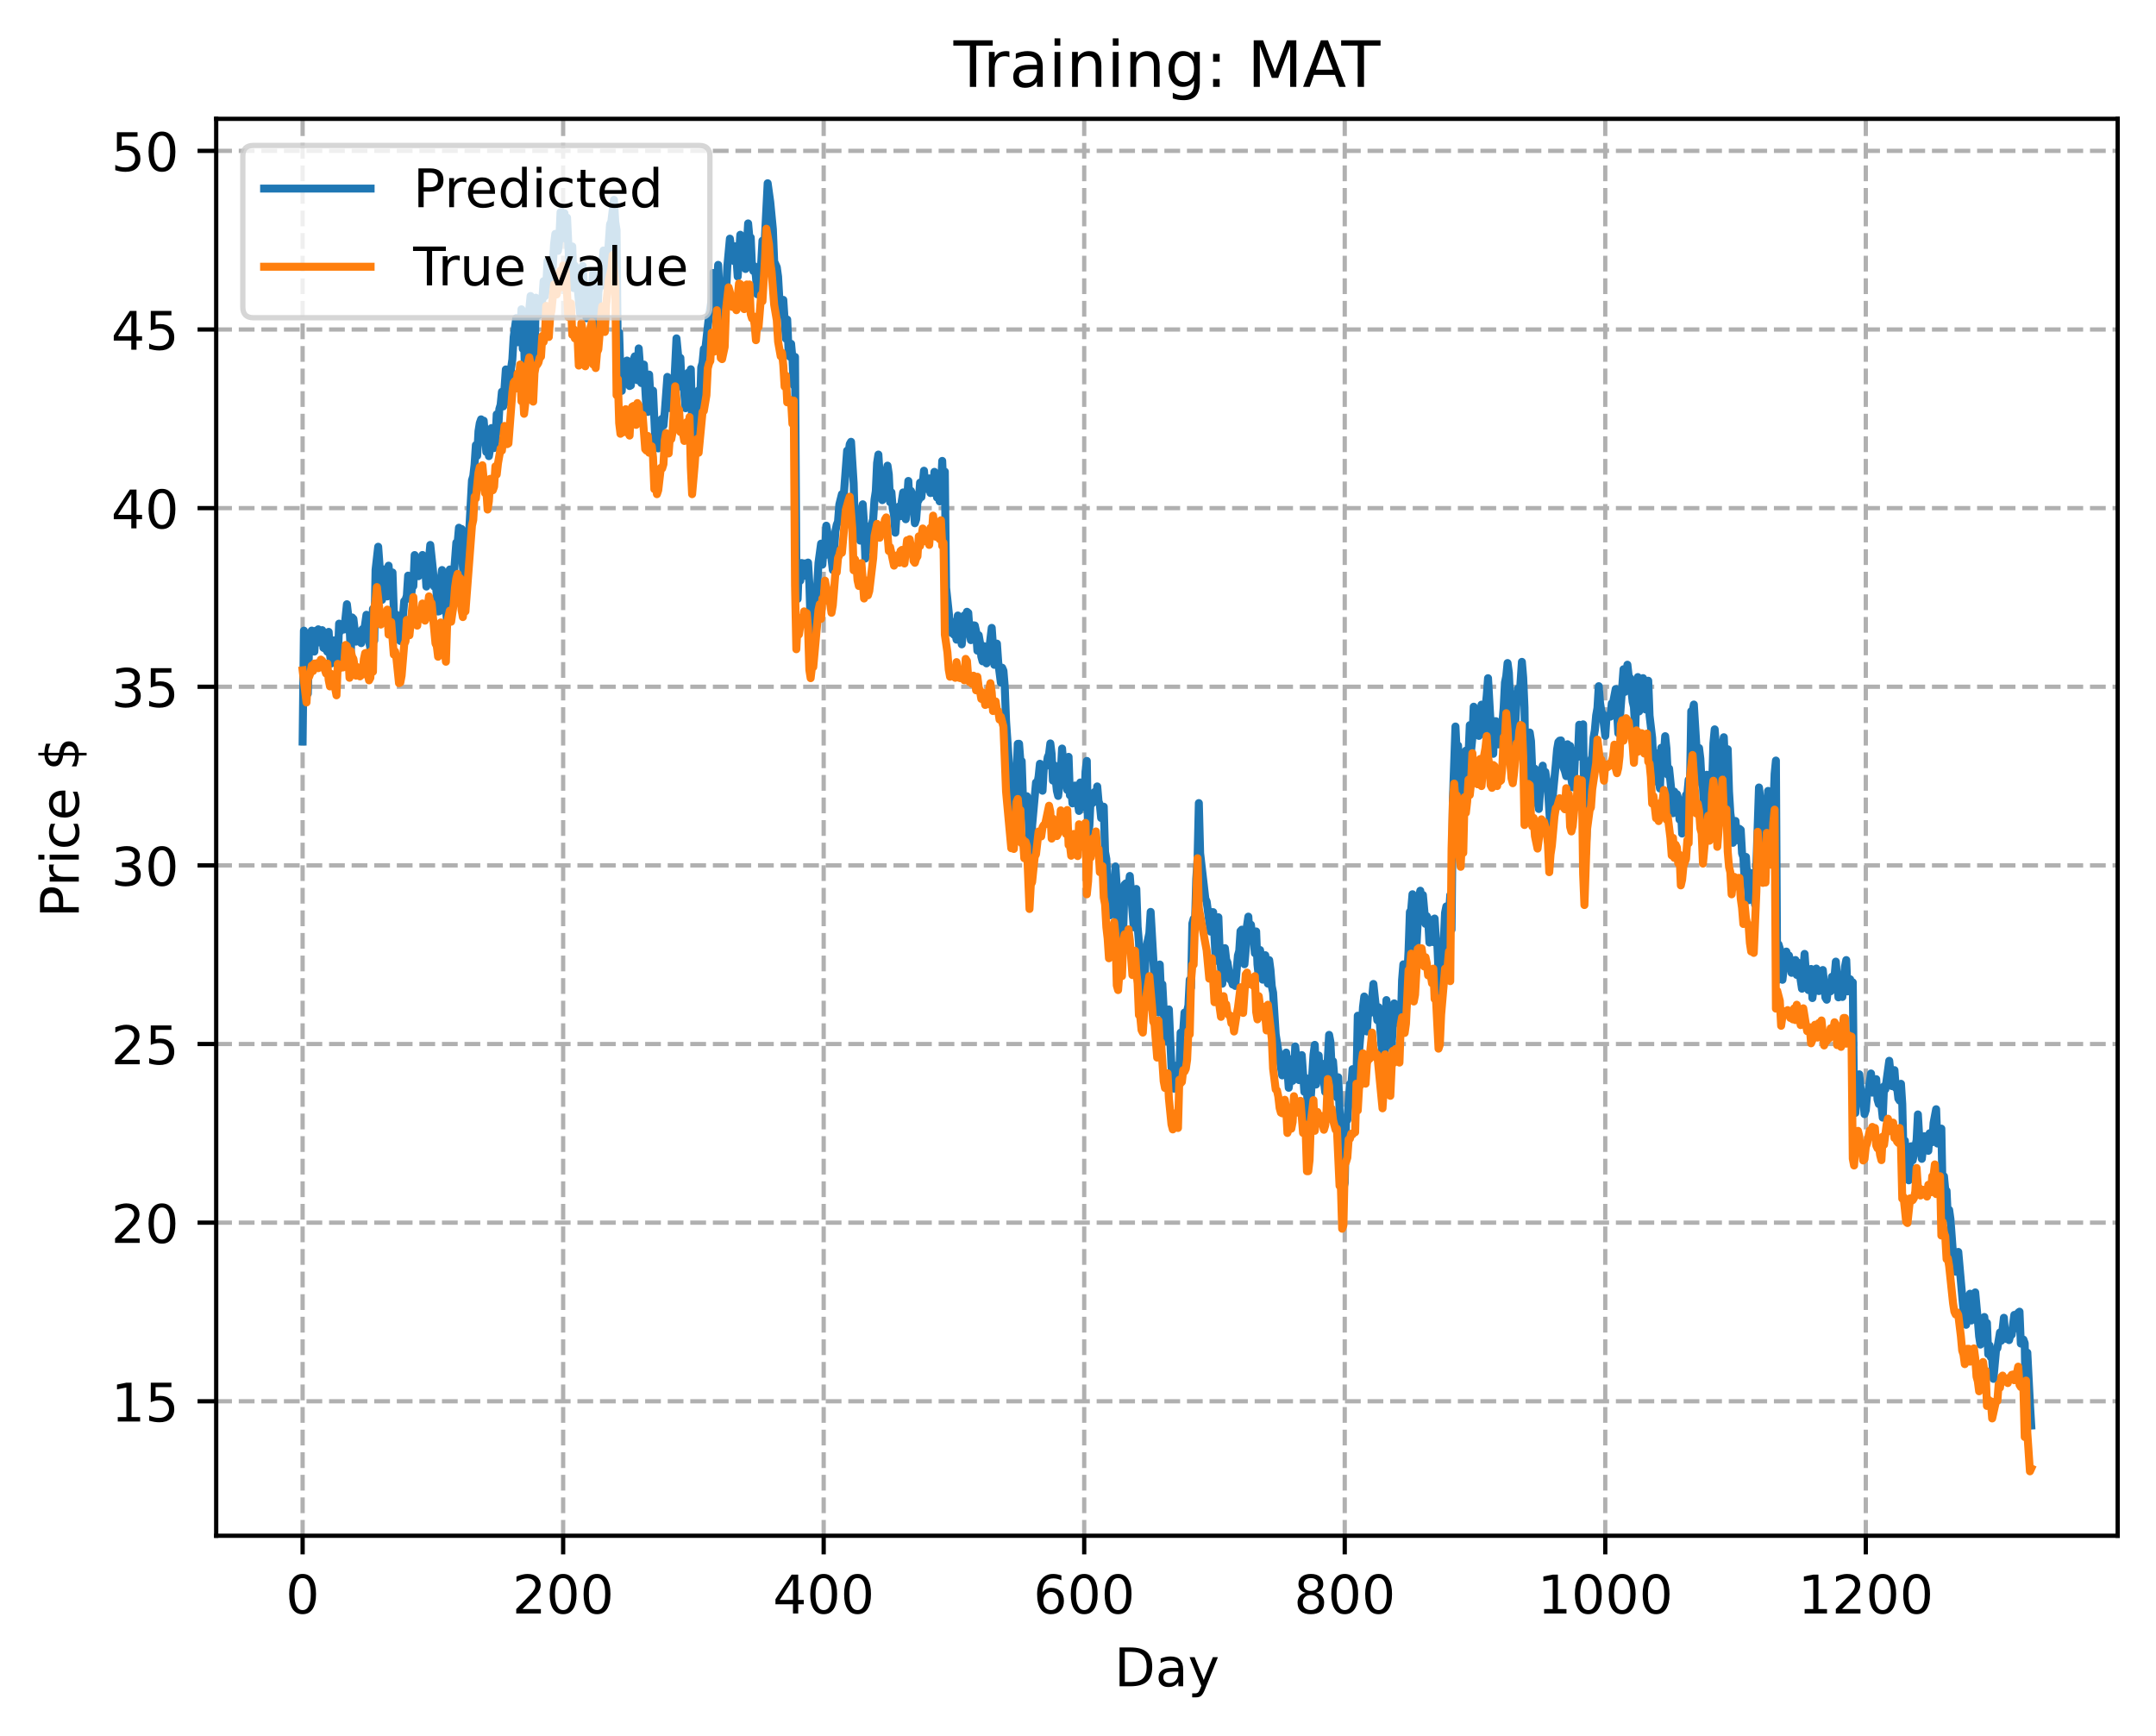 <?xml version="1.0" encoding="utf-8" standalone="no"?>
<!DOCTYPE svg PUBLIC "-//W3C//DTD SVG 1.1//EN"
  "http://www.w3.org/Graphics/SVG/1.1/DTD/svg11.dtd">
<!-- Created with matplotlib (https://matplotlib.org/) -->
<svg height="325.986pt" version="1.1" viewBox="0 0 404.923 325.986" width="404.923pt" xmlns="http://www.w3.org/2000/svg" xmlns:xlink="http://www.w3.org/1999/xlink">
 <defs>
  <style type="text/css">
*{stroke-linecap:butt;stroke-linejoin:round;}
  </style>
 </defs>
 <g id="figure_1">
  <g id="patch_1">
   <path d="M 0 325.986 
L 404.923 325.986 
L 404.923 0 
L 0 0 
z
" style="fill:#ffffff;"/>
  </g>
  <g id="axes_1">
   <g id="patch_2">
    <path d="M 40.603 288.43 
L 397.723 288.43 
L 397.723 22.318 
L 40.603 22.318 
z
" style="fill:#ffffff;"/>
   </g>
   <g id="matplotlib.axis_1">
    <g id="xtick_1">
     <g id="line2d_1">
      <path clip-path="url(#p5f1dad20b5)" d="M 56.836 288.43 
L 56.836 22.318 
" style="fill:none;stroke:#b0b0b0;stroke-dasharray:2.96,1.28;stroke-dashoffset:0;stroke-width:0.8;"/>
     </g>
     <g id="line2d_2">
      <defs>
       <path d="M 0 0 
L 0 3.5 
" id="m18520abb70" style="stroke:#000000;stroke-width:0.8;"/>
      </defs>
      <g>
       <use style="stroke:#000000;stroke-width:0.8;" x="56.836" xlink:href="#m18520abb70" y="288.43"/>
      </g>
     </g>
     <g id="text_1">
      <!-- 0 -->
      <defs>
       <path d="M 31.781 66.406 
Q 24.172 66.406 20.328 58.906 
Q 16.5 51.422 16.5 36.375 
Q 16.5 21.391 20.328 13.891 
Q 24.172 6.391 31.781 6.391 
Q 39.453 6.391 43.281 13.891 
Q 47.125 21.391 47.125 36.375 
Q 47.125 51.422 43.281 58.906 
Q 39.453 66.406 31.781 66.406 
z
M 31.781 74.219 
Q 44.047 74.219 50.516 64.516 
Q 56.984 54.828 56.984 36.375 
Q 56.984 17.969 50.516 8.266 
Q 44.047 -1.422 31.781 -1.422 
Q 19.531 -1.422 13.062 8.266 
Q 6.594 17.969 6.594 36.375 
Q 6.594 54.828 13.062 64.516 
Q 19.531 74.219 31.781 74.219 
z
" id="DejaVuSans-48"/>
      </defs>
      <g transform="translate(53.655 303.029)scale(0.1 -0.1)">
       <use xlink:href="#DejaVuSans-48"/>
      </g>
     </g>
    </g>
    <g id="xtick_2">
     <g id="line2d_3">
      <path clip-path="url(#p5f1dad20b5)" d="M 105.766 288.43 
L 105.766 22.318 
" style="fill:none;stroke:#b0b0b0;stroke-dasharray:2.96,1.28;stroke-dashoffset:0;stroke-width:0.8;"/>
     </g>
     <g id="line2d_4">
      <g>
       <use style="stroke:#000000;stroke-width:0.8;" x="105.766" xlink:href="#m18520abb70" y="288.43"/>
      </g>
     </g>
     <g id="text_2">
      <!-- 200 -->
      <defs>
       <path d="M 19.188 8.297 
L 53.609 8.297 
L 53.609 0 
L 7.328 0 
L 7.328 8.297 
Q 12.938 14.109 22.625 23.891 
Q 32.328 33.688 34.812 36.531 
Q 39.547 41.844 41.422 45.531 
Q 43.312 49.219 43.312 52.781 
Q 43.312 58.594 39.234 62.25 
Q 35.156 65.922 28.609 65.922 
Q 23.969 65.922 18.812 64.312 
Q 13.672 62.703 7.812 59.422 
L 7.812 69.391 
Q 13.766 71.781 18.938 73 
Q 24.125 74.219 28.422 74.219 
Q 39.75 74.219 46.484 68.547 
Q 53.219 62.891 53.219 53.422 
Q 53.219 48.922 51.531 44.891 
Q 49.859 40.875 45.406 35.406 
Q 44.188 33.984 37.641 27.219 
Q 31.109 20.453 19.188 8.297 
z
" id="DejaVuSans-50"/>
      </defs>
      <g transform="translate(96.223 303.029)scale(0.1 -0.1)">
       <use xlink:href="#DejaVuSans-50"/>
       <use x="63.623" xlink:href="#DejaVuSans-48"/>
       <use x="127.246" xlink:href="#DejaVuSans-48"/>
      </g>
     </g>
    </g>
    <g id="xtick_3">
     <g id="line2d_5">
      <path clip-path="url(#p5f1dad20b5)" d="M 154.697 288.43 
L 154.697 22.318 
" style="fill:none;stroke:#b0b0b0;stroke-dasharray:2.96,1.28;stroke-dashoffset:0;stroke-width:0.8;"/>
     </g>
     <g id="line2d_6">
      <g>
       <use style="stroke:#000000;stroke-width:0.8;" x="154.697" xlink:href="#m18520abb70" y="288.43"/>
      </g>
     </g>
     <g id="text_3">
      <!-- 400 -->
      <defs>
       <path d="M 37.797 64.312 
L 12.891 25.391 
L 37.797 25.391 
z
M 35.203 72.906 
L 47.609 72.906 
L 47.609 25.391 
L 58.016 25.391 
L 58.016 17.188 
L 47.609 17.188 
L 47.609 0 
L 37.797 0 
L 37.797 17.188 
L 4.891 17.188 
L 4.891 26.703 
z
" id="DejaVuSans-52"/>
      </defs>
      <g transform="translate(145.153 303.029)scale(0.1 -0.1)">
       <use xlink:href="#DejaVuSans-52"/>
       <use x="63.623" xlink:href="#DejaVuSans-48"/>
       <use x="127.246" xlink:href="#DejaVuSans-48"/>
      </g>
     </g>
    </g>
    <g id="xtick_4">
     <g id="line2d_7">
      <path clip-path="url(#p5f1dad20b5)" d="M 203.628 288.43 
L 203.628 22.318 
" style="fill:none;stroke:#b0b0b0;stroke-dasharray:2.96,1.28;stroke-dashoffset:0;stroke-width:0.8;"/>
     </g>
     <g id="line2d_8">
      <g>
       <use style="stroke:#000000;stroke-width:0.8;" x="203.628" xlink:href="#m18520abb70" y="288.43"/>
      </g>
     </g>
     <g id="text_4">
      <!-- 600 -->
      <defs>
       <path d="M 33.016 40.375 
Q 26.375 40.375 22.484 35.828 
Q 18.609 31.297 18.609 23.391 
Q 18.609 15.531 22.484 10.953 
Q 26.375 6.391 33.016 6.391 
Q 39.656 6.391 43.531 10.953 
Q 47.406 15.531 47.406 23.391 
Q 47.406 31.297 43.531 35.828 
Q 39.656 40.375 33.016 40.375 
z
M 52.594 71.297 
L 52.594 62.312 
Q 48.875 64.062 45.094 64.984 
Q 41.312 65.922 37.594 65.922 
Q 27.828 65.922 22.672 59.328 
Q 17.531 52.734 16.797 39.406 
Q 19.672 43.656 24.016 45.922 
Q 28.375 48.188 33.594 48.188 
Q 44.578 48.188 50.953 41.516 
Q 57.328 34.859 57.328 23.391 
Q 57.328 12.156 50.688 5.359 
Q 44.047 -1.422 33.016 -1.422 
Q 20.359 -1.422 13.672 8.266 
Q 6.984 17.969 6.984 36.375 
Q 6.984 53.656 15.188 63.938 
Q 23.391 74.219 37.203 74.219 
Q 40.922 74.219 44.703 73.484 
Q 48.484 72.75 52.594 71.297 
z
" id="DejaVuSans-54"/>
      </defs>
      <g transform="translate(194.084 303.029)scale(0.1 -0.1)">
       <use xlink:href="#DejaVuSans-54"/>
       <use x="63.623" xlink:href="#DejaVuSans-48"/>
       <use x="127.246" xlink:href="#DejaVuSans-48"/>
      </g>
     </g>
    </g>
    <g id="xtick_5">
     <g id="line2d_9">
      <path clip-path="url(#p5f1dad20b5)" d="M 252.558 288.43 
L 252.558 22.318 
" style="fill:none;stroke:#b0b0b0;stroke-dasharray:2.96,1.28;stroke-dashoffset:0;stroke-width:0.8;"/>
     </g>
     <g id="line2d_10">
      <g>
       <use style="stroke:#000000;stroke-width:0.8;" x="252.558" xlink:href="#m18520abb70" y="288.43"/>
      </g>
     </g>
     <g id="text_5">
      <!-- 800 -->
      <defs>
       <path d="M 31.781 34.625 
Q 24.75 34.625 20.719 30.859 
Q 16.703 27.094 16.703 20.516 
Q 16.703 13.922 20.719 10.156 
Q 24.75 6.391 31.781 6.391 
Q 38.812 6.391 42.859 10.172 
Q 46.922 13.969 46.922 20.516 
Q 46.922 27.094 42.891 30.859 
Q 38.875 34.625 31.781 34.625 
z
M 21.922 38.812 
Q 15.578 40.375 12.031 44.719 
Q 8.5 49.078 8.5 55.328 
Q 8.5 64.062 14.719 69.141 
Q 20.953 74.219 31.781 74.219 
Q 42.672 74.219 48.875 69.141 
Q 55.078 64.062 55.078 55.328 
Q 55.078 49.078 51.531 44.719 
Q 48 40.375 41.703 38.812 
Q 48.828 37.156 52.797 32.312 
Q 56.781 27.484 56.781 20.516 
Q 56.781 9.906 50.312 4.234 
Q 43.844 -1.422 31.781 -1.422 
Q 19.734 -1.422 13.25 4.234 
Q 6.781 9.906 6.781 20.516 
Q 6.781 27.484 10.781 32.312 
Q 14.797 37.156 21.922 38.812 
z
M 18.312 54.391 
Q 18.312 48.734 21.844 45.562 
Q 25.391 42.391 31.781 42.391 
Q 38.141 42.391 41.719 45.562 
Q 45.312 48.734 45.312 54.391 
Q 45.312 60.062 41.719 63.234 
Q 38.141 66.406 31.781 66.406 
Q 25.391 66.406 21.844 63.234 
Q 18.312 60.062 18.312 54.391 
z
" id="DejaVuSans-56"/>
      </defs>
      <g transform="translate(243.015 303.029)scale(0.1 -0.1)">
       <use xlink:href="#DejaVuSans-56"/>
       <use x="63.623" xlink:href="#DejaVuSans-48"/>
       <use x="127.246" xlink:href="#DejaVuSans-48"/>
      </g>
     </g>
    </g>
    <g id="xtick_6">
     <g id="line2d_11">
      <path clip-path="url(#p5f1dad20b5)" d="M 301.489 288.43 
L 301.489 22.318 
" style="fill:none;stroke:#b0b0b0;stroke-dasharray:2.96,1.28;stroke-dashoffset:0;stroke-width:0.8;"/>
     </g>
     <g id="line2d_12">
      <g>
       <use style="stroke:#000000;stroke-width:0.8;" x="301.489" xlink:href="#m18520abb70" y="288.43"/>
      </g>
     </g>
     <g id="text_6">
      <!-- 1000 -->
      <defs>
       <path d="M 12.406 8.297 
L 28.516 8.297 
L 28.516 63.922 
L 10.984 60.406 
L 10.984 69.391 
L 28.422 72.906 
L 38.281 72.906 
L 38.281 8.297 
L 54.391 8.297 
L 54.391 0 
L 12.406 0 
z
" id="DejaVuSans-49"/>
      </defs>
      <g transform="translate(288.764 303.029)scale(0.1 -0.1)">
       <use xlink:href="#DejaVuSans-49"/>
       <use x="63.623" xlink:href="#DejaVuSans-48"/>
       <use x="127.246" xlink:href="#DejaVuSans-48"/>
       <use x="190.869" xlink:href="#DejaVuSans-48"/>
      </g>
     </g>
    </g>
    <g id="xtick_7">
     <g id="line2d_13">
      <path clip-path="url(#p5f1dad20b5)" d="M 350.419 288.43 
L 350.419 22.318 
" style="fill:none;stroke:#b0b0b0;stroke-dasharray:2.96,1.28;stroke-dashoffset:0;stroke-width:0.8;"/>
     </g>
     <g id="line2d_14">
      <g>
       <use style="stroke:#000000;stroke-width:0.8;" x="350.419" xlink:href="#m18520abb70" y="288.43"/>
      </g>
     </g>
     <g id="text_7">
      <!-- 1200 -->
      <g transform="translate(337.694 303.029)scale(0.1 -0.1)">
       <use xlink:href="#DejaVuSans-49"/>
       <use x="63.623" xlink:href="#DejaVuSans-50"/>
       <use x="127.246" xlink:href="#DejaVuSans-48"/>
       <use x="190.869" xlink:href="#DejaVuSans-48"/>
      </g>
     </g>
    </g>
    <g id="text_8">
     <!-- Day -->
     <defs>
      <path d="M 19.672 64.797 
L 19.672 8.109 
L 31.594 8.109 
Q 46.688 8.109 53.688 14.938 
Q 60.688 21.781 60.688 36.531 
Q 60.688 51.172 53.688 57.984 
Q 46.688 64.797 31.594 64.797 
z
M 9.812 72.906 
L 30.078 72.906 
Q 51.266 72.906 61.172 64.094 
Q 71.094 55.281 71.094 36.531 
Q 71.094 17.672 61.125 8.828 
Q 51.172 0 30.078 0 
L 9.812 0 
z
" id="DejaVuSans-68"/>
      <path d="M 34.281 27.484 
Q 23.391 27.484 19.188 25 
Q 14.984 22.516 14.984 16.5 
Q 14.984 11.719 18.141 8.906 
Q 21.297 6.109 26.703 6.109 
Q 34.188 6.109 38.703 11.406 
Q 43.219 16.703 43.219 25.484 
L 43.219 27.484 
z
M 52.203 31.203 
L 52.203 0 
L 43.219 0 
L 43.219 8.297 
Q 40.141 3.328 35.547 0.953 
Q 30.953 -1.422 24.312 -1.422 
Q 15.922 -1.422 10.953 3.297 
Q 6 8.016 6 15.922 
Q 6 25.141 12.172 29.828 
Q 18.359 34.516 30.609 34.516 
L 43.219 34.516 
L 43.219 35.406 
Q 43.219 41.609 39.141 45 
Q 35.062 48.391 27.688 48.391 
Q 23 48.391 18.547 47.266 
Q 14.109 46.141 10.016 43.891 
L 10.016 52.203 
Q 14.938 54.109 19.578 55.047 
Q 24.219 56 28.609 56 
Q 40.484 56 46.344 49.844 
Q 52.203 43.703 52.203 31.203 
z
" id="DejaVuSans-97"/>
      <path d="M 32.172 -5.078 
Q 28.375 -14.844 24.75 -17.812 
Q 21.141 -20.797 15.094 -20.797 
L 7.906 -20.797 
L 7.906 -13.281 
L 13.188 -13.281 
Q 16.891 -13.281 18.938 -11.516 
Q 21 -9.766 23.484 -3.219 
L 25.094 0.875 
L 2.984 54.688 
L 12.5 54.688 
L 29.594 11.922 
L 46.688 54.688 
L 56.203 54.688 
z
" id="DejaVuSans-121"/>
     </defs>
     <g transform="translate(209.29 316.707)scale(0.1 -0.1)">
      <use xlink:href="#DejaVuSans-68"/>
      <use x="77.002" xlink:href="#DejaVuSans-97"/>
      <use x="138.281" xlink:href="#DejaVuSans-121"/>
     </g>
    </g>
   </g>
   <g id="matplotlib.axis_2">
    <g id="ytick_1">
     <g id="line2d_15">
      <path clip-path="url(#p5f1dad20b5)" d="M 40.603 263.182 
L 397.723 263.182 
" style="fill:none;stroke:#b0b0b0;stroke-dasharray:2.96,1.28;stroke-dashoffset:0;stroke-width:0.8;"/>
     </g>
     <g id="line2d_16">
      <defs>
       <path d="M 0 0 
L -3.5 0 
" id="m730656f15d" style="stroke:#000000;stroke-width:0.8;"/>
      </defs>
      <g>
       <use style="stroke:#000000;stroke-width:0.8;" x="40.603" xlink:href="#m730656f15d" y="263.182"/>
      </g>
     </g>
     <g id="text_9">
      <!-- 15 -->
      <defs>
       <path d="M 10.797 72.906 
L 49.516 72.906 
L 49.516 64.594 
L 19.828 64.594 
L 19.828 46.734 
Q 21.969 47.469 24.109 47.828 
Q 26.266 48.188 28.422 48.188 
Q 40.625 48.188 47.75 41.5 
Q 54.891 34.812 54.891 23.391 
Q 54.891 11.625 47.562 5.094 
Q 40.234 -1.422 26.906 -1.422 
Q 22.312 -1.422 17.547 -0.641 
Q 12.797 0.141 7.719 1.703 
L 7.719 11.625 
Q 12.109 9.234 16.797 8.062 
Q 21.484 6.891 26.703 6.891 
Q 35.156 6.891 40.078 11.328 
Q 45.016 15.766 45.016 23.391 
Q 45.016 31 40.078 35.438 
Q 35.156 39.891 26.703 39.891 
Q 22.75 39.891 18.812 39.016 
Q 14.891 38.141 10.797 36.281 
z
" id="DejaVuSans-53"/>
      </defs>
      <g transform="translate(20.878 266.982)scale(0.1 -0.1)">
       <use xlink:href="#DejaVuSans-49"/>
       <use x="63.623" xlink:href="#DejaVuSans-53"/>
      </g>
     </g>
    </g>
    <g id="ytick_2">
     <g id="line2d_17">
      <path clip-path="url(#p5f1dad20b5)" d="M 40.603 229.632 
L 397.723 229.632 
" style="fill:none;stroke:#b0b0b0;stroke-dasharray:2.96,1.28;stroke-dashoffset:0;stroke-width:0.8;"/>
     </g>
     <g id="line2d_18">
      <g>
       <use style="stroke:#000000;stroke-width:0.8;" x="40.603" xlink:href="#m730656f15d" y="229.632"/>
      </g>
     </g>
     <g id="text_10">
      <!-- 20 -->
      <g transform="translate(20.878 233.432)scale(0.1 -0.1)">
       <use xlink:href="#DejaVuSans-50"/>
       <use x="63.623" xlink:href="#DejaVuSans-48"/>
      </g>
     </g>
    </g>
    <g id="ytick_3">
     <g id="line2d_19">
      <path clip-path="url(#p5f1dad20b5)" d="M 40.603 196.082 
L 397.723 196.082 
" style="fill:none;stroke:#b0b0b0;stroke-dasharray:2.96,1.28;stroke-dashoffset:0;stroke-width:0.8;"/>
     </g>
     <g id="line2d_20">
      <g>
       <use style="stroke:#000000;stroke-width:0.8;" x="40.603" xlink:href="#m730656f15d" y="196.082"/>
      </g>
     </g>
     <g id="text_11">
      <!-- 25 -->
      <g transform="translate(20.878 199.881)scale(0.1 -0.1)">
       <use xlink:href="#DejaVuSans-50"/>
       <use x="63.623" xlink:href="#DejaVuSans-53"/>
      </g>
     </g>
    </g>
    <g id="ytick_4">
     <g id="line2d_21">
      <path clip-path="url(#p5f1dad20b5)" d="M 40.603 162.532 
L 397.723 162.532 
" style="fill:none;stroke:#b0b0b0;stroke-dasharray:2.96,1.28;stroke-dashoffset:0;stroke-width:0.8;"/>
     </g>
     <g id="line2d_22">
      <g>
       <use style="stroke:#000000;stroke-width:0.8;" x="40.603" xlink:href="#m730656f15d" y="162.532"/>
      </g>
     </g>
     <g id="text_12">
      <!-- 30 -->
      <defs>
       <path d="M 40.578 39.312 
Q 47.656 37.797 51.625 33 
Q 55.609 28.219 55.609 21.188 
Q 55.609 10.406 48.188 4.484 
Q 40.766 -1.422 27.094 -1.422 
Q 22.516 -1.422 17.656 -0.516 
Q 12.797 0.391 7.625 2.203 
L 7.625 11.719 
Q 11.719 9.328 16.594 8.109 
Q 21.484 6.891 26.812 6.891 
Q 36.078 6.891 40.938 10.547 
Q 45.797 14.203 45.797 21.188 
Q 45.797 27.641 41.281 31.266 
Q 36.766 34.906 28.719 34.906 
L 20.219 34.906 
L 20.219 43.016 
L 29.109 43.016 
Q 36.375 43.016 40.234 45.922 
Q 44.094 48.828 44.094 54.297 
Q 44.094 59.906 40.109 62.906 
Q 36.141 65.922 28.719 65.922 
Q 24.656 65.922 20.016 65.031 
Q 15.375 64.156 9.812 62.312 
L 9.812 71.094 
Q 15.438 72.656 20.344 73.438 
Q 25.25 74.219 29.594 74.219 
Q 40.828 74.219 47.359 69.109 
Q 53.906 64.016 53.906 55.328 
Q 53.906 49.266 50.438 45.094 
Q 46.969 40.922 40.578 39.312 
z
" id="DejaVuSans-51"/>
      </defs>
      <g transform="translate(20.878 166.331)scale(0.1 -0.1)">
       <use xlink:href="#DejaVuSans-51"/>
       <use x="63.623" xlink:href="#DejaVuSans-48"/>
      </g>
     </g>
    </g>
    <g id="ytick_5">
     <g id="line2d_23">
      <path clip-path="url(#p5f1dad20b5)" d="M 40.603 128.982 
L 397.723 128.982 
" style="fill:none;stroke:#b0b0b0;stroke-dasharray:2.96,1.28;stroke-dashoffset:0;stroke-width:0.8;"/>
     </g>
     <g id="line2d_24">
      <g>
       <use style="stroke:#000000;stroke-width:0.8;" x="40.603" xlink:href="#m730656f15d" y="128.982"/>
      </g>
     </g>
     <g id="text_13">
      <!-- 35 -->
      <g transform="translate(20.878 132.781)scale(0.1 -0.1)">
       <use xlink:href="#DejaVuSans-51"/>
       <use x="63.623" xlink:href="#DejaVuSans-53"/>
      </g>
     </g>
    </g>
    <g id="ytick_6">
     <g id="line2d_25">
      <path clip-path="url(#p5f1dad20b5)" d="M 40.603 95.432 
L 397.723 95.432 
" style="fill:none;stroke:#b0b0b0;stroke-dasharray:2.96,1.28;stroke-dashoffset:0;stroke-width:0.8;"/>
     </g>
     <g id="line2d_26">
      <g>
       <use style="stroke:#000000;stroke-width:0.8;" x="40.603" xlink:href="#m730656f15d" y="95.432"/>
      </g>
     </g>
     <g id="text_14">
      <!-- 40 -->
      <g transform="translate(20.878 99.231)scale(0.1 -0.1)">
       <use xlink:href="#DejaVuSans-52"/>
       <use x="63.623" xlink:href="#DejaVuSans-48"/>
      </g>
     </g>
    </g>
    <g id="ytick_7">
     <g id="line2d_27">
      <path clip-path="url(#p5f1dad20b5)" d="M 40.603 61.881 
L 397.723 61.881 
" style="fill:none;stroke:#b0b0b0;stroke-dasharray:2.96,1.28;stroke-dashoffset:0;stroke-width:0.8;"/>
     </g>
     <g id="line2d_28">
      <g>
       <use style="stroke:#000000;stroke-width:0.8;" x="40.603" xlink:href="#m730656f15d" y="61.881"/>
      </g>
     </g>
     <g id="text_15">
      <!-- 45 -->
      <g transform="translate(20.878 65.681)scale(0.1 -0.1)">
       <use xlink:href="#DejaVuSans-52"/>
       <use x="63.623" xlink:href="#DejaVuSans-53"/>
      </g>
     </g>
    </g>
    <g id="ytick_8">
     <g id="line2d_29">
      <path clip-path="url(#p5f1dad20b5)" d="M 40.603 28.331 
L 397.723 28.331 
" style="fill:none;stroke:#b0b0b0;stroke-dasharray:2.96,1.28;stroke-dashoffset:0;stroke-width:0.8;"/>
     </g>
     <g id="line2d_30">
      <g>
       <use style="stroke:#000000;stroke-width:0.8;" x="40.603" xlink:href="#m730656f15d" y="28.331"/>
      </g>
     </g>
     <g id="text_16">
      <!-- 50 -->
      <g transform="translate(20.878 32.13)scale(0.1 -0.1)">
       <use xlink:href="#DejaVuSans-53"/>
       <use x="63.623" xlink:href="#DejaVuSans-48"/>
      </g>
     </g>
    </g>
    <g id="text_17">
     <!-- Price $ -->
     <defs>
      <path d="M 19.672 64.797 
L 19.672 37.406 
L 32.078 37.406 
Q 38.969 37.406 42.719 40.969 
Q 46.484 44.531 46.484 51.125 
Q 46.484 57.672 42.719 61.234 
Q 38.969 64.797 32.078 64.797 
z
M 9.812 72.906 
L 32.078 72.906 
Q 44.344 72.906 50.609 67.359 
Q 56.891 61.812 56.891 51.125 
Q 56.891 40.328 50.609 34.812 
Q 44.344 29.297 32.078 29.297 
L 19.672 29.297 
L 19.672 0 
L 9.812 0 
z
" id="DejaVuSans-80"/>
      <path d="M 41.109 46.297 
Q 39.594 47.172 37.812 47.578 
Q 36.031 48 33.891 48 
Q 26.266 48 22.188 43.047 
Q 18.109 38.094 18.109 28.812 
L 18.109 0 
L 9.078 0 
L 9.078 54.688 
L 18.109 54.688 
L 18.109 46.188 
Q 20.953 51.172 25.484 53.578 
Q 30.031 56 36.531 56 
Q 37.453 56 38.578 55.875 
Q 39.703 55.766 41.062 55.516 
z
" id="DejaVuSans-114"/>
      <path d="M 9.422 54.688 
L 18.406 54.688 
L 18.406 0 
L 9.422 0 
z
M 9.422 75.984 
L 18.406 75.984 
L 18.406 64.594 
L 9.422 64.594 
z
" id="DejaVuSans-105"/>
      <path d="M 48.781 52.594 
L 48.781 44.188 
Q 44.969 46.297 41.141 47.344 
Q 37.312 48.391 33.406 48.391 
Q 24.656 48.391 19.812 42.844 
Q 14.984 37.312 14.984 27.297 
Q 14.984 17.281 19.812 11.734 
Q 24.656 6.203 33.406 6.203 
Q 37.312 6.203 41.141 7.25 
Q 44.969 8.297 48.781 10.406 
L 48.781 2.094 
Q 45.016 0.344 40.984 -0.531 
Q 36.969 -1.422 32.422 -1.422 
Q 20.062 -1.422 12.781 6.344 
Q 5.516 14.109 5.516 27.297 
Q 5.516 40.672 12.859 48.328 
Q 20.219 56 33.016 56 
Q 37.156 56 41.109 55.141 
Q 45.062 54.297 48.781 52.594 
z
" id="DejaVuSans-99"/>
      <path d="M 56.203 29.594 
L 56.203 25.203 
L 14.891 25.203 
Q 15.484 15.922 20.484 11.062 
Q 25.484 6.203 34.422 6.203 
Q 39.594 6.203 44.453 7.469 
Q 49.312 8.734 54.109 11.281 
L 54.109 2.781 
Q 49.266 0.734 44.188 -0.344 
Q 39.109 -1.422 33.891 -1.422 
Q 20.797 -1.422 13.156 6.188 
Q 5.516 13.812 5.516 26.812 
Q 5.516 40.234 12.766 48.109 
Q 20.016 56 32.328 56 
Q 43.359 56 49.781 48.891 
Q 56.203 41.797 56.203 29.594 
z
M 47.219 32.234 
Q 47.125 39.594 43.094 43.984 
Q 39.062 48.391 32.422 48.391 
Q 24.906 48.391 20.391 44.141 
Q 15.875 39.891 15.188 32.172 
z
" id="DejaVuSans-101"/>
      <path id="DejaVuSans-32"/>
      <path d="M 33.797 -14.703 
L 28.906 -14.703 
L 28.859 0 
Q 23.734 0.094 18.609 1.188 
Q 13.484 2.297 8.297 4.5 
L 8.297 13.281 
Q 13.281 10.156 18.375 8.562 
Q 23.484 6.984 28.906 6.938 
L 28.906 29.203 
Q 18.109 30.953 13.203 35.156 
Q 8.297 39.359 8.297 46.688 
Q 8.297 54.641 13.625 59.219 
Q 18.953 63.812 28.906 64.5 
L 28.906 75.984 
L 33.797 75.984 
L 33.797 64.656 
Q 38.328 64.453 42.578 63.688 
Q 46.828 62.938 50.875 61.625 
L 50.875 53.078 
Q 46.828 55.125 42.547 56.25 
Q 38.281 57.375 33.797 57.562 
L 33.797 36.719 
Q 44.875 35.016 50.094 30.609 
Q 55.328 26.219 55.328 18.609 
Q 55.328 10.359 49.781 5.594 
Q 44.234 0.828 33.797 0.094 
z
M 28.906 37.594 
L 28.906 57.625 
Q 23.25 56.984 20.266 54.391 
Q 17.281 51.812 17.281 47.516 
Q 17.281 43.312 20.031 40.969 
Q 22.797 38.625 28.906 37.594 
z
M 33.797 28.219 
L 33.797 7.078 
Q 39.984 7.906 43.141 10.594 
Q 46.297 13.281 46.297 17.672 
Q 46.297 21.969 43.281 24.5 
Q 40.281 27.047 33.797 28.219 
z
" id="DejaVuSans-36"/>
     </defs>
     <g transform="translate(14.798 172.342)rotate(-90)scale(0.1 -0.1)">
      <use xlink:href="#DejaVuSans-80"/>
      <use x="58.553" xlink:href="#DejaVuSans-114"/>
      <use x="99.666" xlink:href="#DejaVuSans-105"/>
      <use x="127.449" xlink:href="#DejaVuSans-99"/>
      <use x="182.43" xlink:href="#DejaVuSans-101"/>
      <use x="243.953" xlink:href="#DejaVuSans-32"/>
      <use x="275.74" xlink:href="#DejaVuSans-36"/>
     </g>
    </g>
   </g>
   <g id="line2d_31">
    <path clip-path="url(#p5f1dad20b5)" d="M 56.836 139.27 
L 57.081 118.443 
L 57.325 126.904 
L 57.57 129.194 
L 57.814 130.282 
L 58.059 121.001 
L 58.304 119.181 
L 58.548 118.431 
L 58.793 121.034 
L 59.038 122.379 
L 59.282 118.476 
L 59.527 119.649 
L 59.772 118.191 
L 60.016 120.66 
L 60.261 119.935 
L 60.506 118.351 
L 60.75 121.675 
L 61.24 121.928 
L 61.484 122.408 
L 61.729 118.67 
L 61.974 122.934 
L 62.218 124.608 
L 62.463 120.33 
L 62.708 120.261 
L 62.952 121.046 
L 63.441 124.093 
L 63.686 117.127 
L 63.931 118.55 
L 64.175 117.433 
L 64.42 118.03 
L 64.665 118.223 
L 65.154 113.482 
L 65.643 117.603 
L 65.888 122.537 
L 66.133 115.964 
L 66.377 116.232 
L 66.867 120.506 
L 67.356 118.626 
L 67.601 120.044 
L 67.845 120.79 
L 68.09 118.158 
L 68.335 118.895 
L 68.824 115.462 
L 69.069 115.813 
L 69.313 120.376 
L 69.558 121.71 
L 69.802 118.893 
L 70.047 114.355 
L 70.292 120.3 
L 70.536 107.024 
L 71.026 102.685 
L 71.76 112.666 
L 72.004 110.94 
L 72.249 106.932 
L 72.494 110.466 
L 72.738 112.015 
L 72.983 106.239 
L 73.228 109.285 
L 73.472 110.383 
L 73.717 107.52 
L 73.962 114.721 
L 74.206 116.692 
L 74.451 115.44 
L 74.696 116.408 
L 74.94 120.164 
L 75.185 120.384 
L 75.429 116.716 
L 75.674 115.773 
L 75.919 112.892 
L 76.163 112.67 
L 76.408 111.877 
L 76.653 108.109 
L 76.897 111.445 
L 77.142 112.426 
L 77.387 110.366 
L 77.631 110.09 
L 77.876 104.247 
L 78.121 106.945 
L 78.365 107.043 
L 78.61 108.213 
L 78.855 106.483 
L 79.099 106.008 
L 79.344 104.232 
L 79.589 104.686 
L 79.833 106.067 
L 80.078 110.164 
L 80.812 102.345 
L 81.301 106.926 
L 81.546 110.164 
L 81.79 108.932 
L 82.28 114.85 
L 82.524 114.789 
L 82.769 108.926 
L 83.014 107.057 
L 83.258 110.835 
L 83.503 111.283 
L 83.992 117.197 
L 84.237 107.822 
L 84.482 106.954 
L 84.726 107.396 
L 84.971 111.593 
L 85.705 101.907 
L 85.95 101.94 
L 86.194 99.113 
L 86.439 101.129 
L 86.684 99.344 
L 86.928 106.313 
L 87.173 109.205 
L 87.417 107.249 
L 87.662 108.218 
L 88.641 90.214 
L 88.885 89.414 
L 89.13 87.259 
L 89.375 83.589 
L 89.619 85.605 
L 89.864 80.985 
L 90.109 79.446 
L 90.353 78.761 
L 90.598 82.186 
L 90.843 79.013 
L 91.332 84.896 
L 91.577 82.095 
L 91.821 85.671 
L 92.066 84.135 
L 92.311 80.396 
L 92.555 81.073 
L 92.8 84.15 
L 93.044 82.932 
L 93.289 77.813 
L 93.534 81.097 
L 93.778 76.834 
L 94.023 76.016 
L 94.268 73.571 
L 94.512 76.328 
L 95.002 69.385 
L 95.491 75.075 
L 95.736 75.613 
L 95.98 69.21 
L 96.225 67.506 
L 96.47 63.315 
L 96.959 59.752 
L 97.204 64.279 
L 97.448 59.697 
L 97.693 63.019 
L 97.938 58.094 
L 98.182 65.524 
L 98.427 64.476 
L 98.672 71.898 
L 99.405 58.126 
L 99.65 55.597 
L 100.384 67.436 
L 100.629 55.916 
L 101.118 59.188 
L 101.363 57.243 
L 101.607 57.429 
L 101.852 56.318 
L 102.097 52.804 
L 102.341 55.634 
L 102.586 53.744 
L 102.831 49.001 
L 103.075 53.356 
L 103.32 53.049 
L 103.565 50.496 
L 103.809 50.09 
L 104.054 45.906 
L 104.299 43.925 
L 104.543 46.176 
L 104.788 47.113 
L 105.032 45.128 
L 105.277 39.852 
L 105.522 39.844 
L 105.766 43.992 
L 106.011 40.038 
L 106.256 44.853 
L 106.5 40.874 
L 106.99 51.135 
L 107.234 49.444 
L 107.479 46.284 
L 107.724 54.098 
L 107.968 49.896 
L 108.213 53.59 
L 108.458 53.741 
L 108.947 58.858 
L 109.192 56.211 
L 109.436 49.945 
L 109.681 54.023 
L 109.926 55.86 
L 110.17 59.767 
L 110.415 54.374 
L 110.904 58.133 
L 111.393 51.341 
L 111.638 61.09 
L 111.883 58.555 
L 112.127 61.22 
L 112.372 54.897 
L 112.617 53.333 
L 112.861 50.825 
L 113.106 49.774 
L 113.351 47.043 
L 113.595 52.833 
L 113.84 53.842 
L 114.329 45.611 
L 114.574 42.122 
L 114.819 41.6 
L 115.308 37.531 
L 115.553 41.664 
L 115.797 43.214 
L 116.042 68.521 
L 116.287 62.438 
L 116.531 70.577 
L 116.776 73.41 
L 117.02 68.141 
L 117.265 71.086 
L 117.754 67.715 
L 117.999 70.865 
L 118.244 72.503 
L 118.488 72.377 
L 118.733 68.241 
L 119.222 66.925 
L 119.712 71.406 
L 119.956 65.441 
L 120.446 71.943 
L 120.935 68.471 
L 121.424 77.057 
L 121.669 77.367 
L 121.914 70.348 
L 122.158 74.517 
L 122.403 73.646 
L 122.648 73.371 
L 123.137 84.031 
L 123.381 82.3 
L 123.626 84.214 
L 123.871 82.564 
L 124.115 78.898 
L 124.36 78.635 
L 124.605 79.933 
L 124.849 77.423 
L 125.339 70.787 
L 125.828 76.646 
L 126.073 73.246 
L 126.317 73.885 
L 126.562 73.69 
L 127.051 63.545 
L 127.541 68.659 
L 127.785 67.216 
L 128.03 72.665 
L 128.275 71.215 
L 128.764 76.673 
L 129.008 71.285 
L 129.253 70.002 
L 129.498 73.084 
L 129.742 69.35 
L 129.987 79.173 
L 130.232 84.124 
L 130.966 74.044 
L 131.21 73.316 
L 131.455 77.157 
L 131.7 68.987 
L 131.944 68.152 
L 132.189 65.529 
L 132.434 65.859 
L 133.168 59.253 
L 133.657 56.267 
L 133.902 51.27 
L 134.391 58.384 
L 134.88 49.747 
L 135.125 54.82 
L 135.369 54.157 
L 135.859 60.772 
L 136.348 55.56 
L 136.593 50.102 
L 137.082 44.824 
L 137.571 48.455 
L 137.816 49.017 
L 138.061 46.257 
L 138.305 48.357 
L 138.55 51.947 
L 139.039 44.091 
L 139.529 48.369 
L 139.773 47.352 
L 140.018 50.518 
L 140.507 41.96 
L 140.752 44.671 
L 140.996 44.604 
L 141.241 50.2 
L 141.486 50.896 
L 141.73 50.027 
L 141.975 51.958 
L 142.22 55.273 
L 142.464 51.976 
L 142.709 53.865 
L 143.198 45.203 
L 143.443 48.893 
L 144.177 34.414 
L 144.666 37.948 
L 145.156 43.055 
L 145.4 49.103 
L 145.89 50.19 
L 146.134 51.955 
L 146.379 56.231 
L 146.868 59.049 
L 147.113 56.323 
L 147.602 63.62 
L 147.847 60.007 
L 148.091 65.588 
L 148.336 66.985 
L 148.581 64.571 
L 148.825 67.244 
L 149.07 72.376 
L 149.315 67.027 
L 149.559 105.8 
L 149.804 112.499 
L 150.049 106.058 
L 150.293 109.073 
L 150.538 105.739 
L 150.783 105.796 
L 151.027 108.152 
L 151.272 105.807 
L 151.517 107.452 
L 151.761 105.656 
L 152.006 109.575 
L 152.251 117.51 
L 152.495 119.872 
L 153.474 110.357 
L 153.718 105.73 
L 154.208 102.105 
L 154.452 106.053 
L 154.697 102.558 
L 154.942 104.283 
L 155.186 98.729 
L 155.676 101.596 
L 155.92 102.898 
L 156.41 107.056 
L 156.899 99.782 
L 157.144 98.561 
L 157.388 97.962 
L 157.633 94.761 
L 158.122 92.805 
L 158.367 94.405 
L 159.101 84.63 
L 159.345 85.353 
L 159.59 83.405 
L 159.835 82.979 
L 160.324 90.741 
L 160.569 99.182 
L 160.813 96.691 
L 161.303 100.596 
L 161.547 101.537 
L 161.792 95.818 
L 162.037 94.711 
L 162.281 98.623 
L 162.526 104.901 
L 162.771 98.863 
L 163.26 103.231 
L 163.749 98.512 
L 163.994 97.466 
L 164.239 93.849 
L 164.483 92.258 
L 164.728 86.959 
L 164.972 85.372 
L 165.462 93.357 
L 165.706 93.935 
L 165.951 93.163 
L 166.196 89.847 
L 166.685 87.453 
L 166.93 89.106 
L 167.174 94.315 
L 167.419 92.468 
L 167.664 95.508 
L 167.908 96.705 
L 168.153 100.05 
L 168.398 96.309 
L 168.642 96.008 
L 168.887 95.108 
L 169.132 96.947 
L 169.376 94.042 
L 169.621 92.485 
L 169.866 94.396 
L 170.11 97.522 
L 170.6 90.328 
L 170.844 95.108 
L 171.089 92.201 
L 171.333 92.864 
L 171.823 98.269 
L 172.067 97.529 
L 172.312 94.326 
L 172.557 93.895 
L 172.801 90.64 
L 173.046 93.365 
L 173.535 88.405 
L 173.78 91.271 
L 174.025 91.424 
L 174.269 91.907 
L 174.514 89.854 
L 174.759 92.603 
L 175.003 90.512 
L 175.248 92.561 
L 175.493 88.62 
L 175.982 93.442 
L 176.227 90.064 
L 176.471 94.164 
L 176.716 92.206 
L 176.96 86.564 
L 177.205 92.946 
L 177.45 88.575 
L 177.694 110.393 
L 178.428 117.306 
L 178.673 118.875 
L 178.918 116.806 
L 179.162 119.212 
L 179.407 118.84 
L 179.652 120.14 
L 179.896 115.601 
L 180.386 119.657 
L 180.63 121.019 
L 181.12 115.569 
L 181.364 117.961 
L 181.609 114.899 
L 181.854 115.099 
L 182.098 118.658 
L 182.343 120.226 
L 182.832 117.445 
L 183.077 117.473 
L 183.321 118.567 
L 183.566 122.207 
L 183.811 119.29 
L 184.055 120.7 
L 184.3 123.313 
L 184.545 124.206 
L 184.789 121.355 
L 185.034 121.993 
L 185.279 124.593 
L 185.523 121.942 
L 185.768 122.069 
L 186.257 117.924 
L 186.747 124.867 
L 187.236 120.879 
L 187.481 124.398 
L 187.97 128.206 
L 188.215 125.407 
L 188.459 125.972 
L 188.704 128.94 
L 188.948 135.363 
L 189.927 149.631 
L 190.172 153.676 
L 190.416 150.496 
L 190.661 151.41 
L 191.15 139.701 
L 191.395 139.687 
L 191.64 142.927 
L 191.884 142.942 
L 192.129 150.173 
L 192.374 149.436 
L 192.618 152.02 
L 192.863 149.543 
L 193.108 151.891 
L 193.352 159.205 
L 193.597 161.617 
L 193.842 155.083 
L 194.575 146.961 
L 194.82 147.17 
L 195.065 145.833 
L 195.309 143.443 
L 195.554 146.77 
L 195.799 148.511 
L 196.043 144.111 
L 196.288 143.721 
L 196.533 143.825 
L 196.777 142.218 
L 197.022 141.636 
L 197.267 139.621 
L 197.511 141.615 
L 197.756 146.611 
L 198.001 143.718 
L 198.49 148.501 
L 198.735 149.492 
L 199.224 145.073 
L 199.469 140.585 
L 199.958 146.698 
L 200.203 146.643 
L 200.447 148.374 
L 200.692 142.145 
L 200.936 149.352 
L 201.181 148.219 
L 201.426 150.887 
L 201.67 149.563 
L 201.915 147.537 
L 202.649 152.306 
L 202.894 146.962 
L 203.383 151.39 
L 203.628 151.617 
L 203.872 144.926 
L 204.117 142.909 
L 204.362 157.253 
L 204.606 155.003 
L 204.851 149.527 
L 205.096 150.917 
L 205.34 149.225 
L 205.585 148.742 
L 205.83 150.554 
L 206.074 147.7 
L 206.319 150.531 
L 206.563 151.123 
L 206.808 153.627 
L 207.053 152.822 
L 207.297 151.513 
L 207.542 159.987 
L 207.787 161.335 
L 208.031 166.815 
L 208.521 171.901 
L 208.765 167.643 
L 209.01 169.151 
L 209.255 167.362 
L 209.499 162.725 
L 209.744 166.609 
L 209.989 180.281 
L 210.233 178.996 
L 210.478 173.068 
L 210.723 174.285 
L 210.967 174.297 
L 211.212 166.139 
L 211.457 165.911 
L 211.701 168.654 
L 212.191 164.514 
L 212.924 174.167 
L 213.414 166.959 
L 213.658 174.047 
L 213.903 176.88 
L 214.148 182.124 
L 214.882 186.79 
L 215.126 180.366 
L 215.371 177.606 
L 215.86 175.251 
L 216.105 171.267 
L 216.594 179.829 
L 216.839 184.568 
L 217.084 185.754 
L 217.573 190.168 
L 217.818 181.146 
L 218.062 186.888 
L 218.307 184.867 
L 218.796 194.212 
L 219.041 195.552 
L 219.53 189.584 
L 220.019 200.369 
L 220.264 203.771 
L 220.509 204.473 
L 220.998 200.123 
L 221.243 200.605 
L 221.487 201.994 
L 221.732 193.945 
L 221.977 194.155 
L 222.221 193.581 
L 222.466 190.173 
L 222.711 192.422 
L 222.955 189.918 
L 223.2 188.827 
L 223.445 184.005 
L 223.689 185.481 
L 223.934 173.457 
L 224.179 172.566 
L 224.423 173.871 
L 224.668 165.098 
L 224.912 161.439 
L 225.157 150.83 
L 225.402 160.242 
L 226.38 168.768 
L 226.625 169.32 
L 227.359 174.965 
L 227.604 171.306 
L 227.848 171.314 
L 228.338 180.466 
L 228.827 172.269 
L 229.072 178.784 
L 229.561 184.755 
L 230.05 178.074 
L 230.295 180.239 
L 230.539 180.774 
L 231.029 183.983 
L 231.273 184.113 
L 231.518 184.911 
L 231.763 182.915 
L 232.007 185.174 
L 232.497 179.445 
L 232.741 178.607 
L 232.986 174.867 
L 233.231 174.603 
L 233.72 181.095 
L 233.965 178.296 
L 234.209 173.804 
L 234.454 172.157 
L 234.699 175.969 
L 234.943 173.673 
L 235.188 175.79 
L 235.433 176.38 
L 235.677 179.034 
L 235.922 174.938 
L 236.167 181.113 
L 236.411 183.432 
L 236.656 178.425 
L 236.9 180.284 
L 237.145 183.996 
L 237.39 180.964 
L 237.634 179.4 
L 238.124 184.739 
L 238.368 180.316 
L 238.613 182.164 
L 238.858 185.236 
L 239.102 186.424 
L 239.592 194.275 
L 240.815 201.973 
L 241.06 201.541 
L 241.304 200.873 
L 241.549 197.685 
L 242.038 204.3 
L 242.283 202.496 
L 242.527 198.929 
L 242.772 202.996 
L 243.017 201.893 
L 243.261 196.525 
L 243.751 201.887 
L 243.995 202.865 
L 244.24 201.143 
L 244.485 198.157 
L 244.974 205.068 
L 245.219 202.452 
L 245.463 203.856 
L 245.708 213.722 
L 246.687 198.08 
L 246.931 196.239 
L 247.176 203.69 
L 247.665 198.231 
L 247.91 202.293 
L 248.155 199.706 
L 248.644 203.031 
L 248.888 205.087 
L 249.133 203.544 
L 249.622 194.361 
L 249.867 195.686 
L 250.112 200.849 
L 250.356 199.303 
L 250.601 202.389 
L 250.846 202.847 
L 251.09 206.103 
L 251.335 202.323 
L 251.824 214.327 
L 252.069 216.123 
L 252.314 223.218 
L 252.558 222.14 
L 252.803 210.705 
L 253.048 210.343 
L 253.537 203.587 
L 253.782 204.072 
L 254.026 200.802 
L 254.271 203.477 
L 254.76 202.681 
L 255.005 190.767 
L 255.249 197.492 
L 255.494 194.467 
L 255.739 193.437 
L 255.983 189.159 
L 256.228 187.157 
L 256.473 189.214 
L 256.717 193.722 
L 256.962 189.882 
L 257.207 188.72 
L 257.451 190.206 
L 257.941 184.801 
L 258.43 189.419 
L 258.675 191.619 
L 258.919 189.174 
L 259.898 201.742 
L 260.143 196.62 
L 260.387 187.829 
L 260.632 191.914 
L 260.876 191.679 
L 261.121 189.542 
L 261.366 196.493 
L 261.855 188.444 
L 262.1 191.381 
L 262.344 189.069 
L 262.589 188.973 
L 262.834 191.858 
L 263.078 192.606 
L 263.323 184.083 
L 263.568 181.115 
L 263.812 185.751 
L 264.057 186.571 
L 264.302 183.306 
L 264.546 178.485 
L 264.791 171.284 
L 265.036 170.888 
L 265.28 167.949 
L 265.77 179.617 
L 266.014 177.969 
L 266.503 168.584 
L 266.748 167.287 
L 266.993 170.958 
L 267.237 168.082 
L 267.727 173.521 
L 267.971 172.065 
L 268.216 172.544 
L 268.461 177.02 
L 268.95 173.616 
L 269.195 176.942 
L 269.439 172.512 
L 269.684 176.454 
L 269.929 176.921 
L 270.418 188.294 
L 270.663 187.944 
L 271.152 176.654 
L 271.397 171.438 
L 271.641 170.234 
L 271.886 174.027 
L 272.131 171.711 
L 272.375 168.099 
L 272.62 174.604 
L 272.864 150.357 
L 273.354 136.448 
L 273.598 141.464 
L 273.843 140.016 
L 274.332 152.659 
L 274.577 154.939 
L 274.822 149.716 
L 275.066 151.963 
L 275.311 140.978 
L 275.556 143.878 
L 275.8 141.904 
L 276.045 136.19 
L 276.29 140.947 
L 276.534 138.565 
L 276.779 132.727 
L 277.024 136.673 
L 277.268 136.458 
L 277.513 135.3 
L 277.758 138.209 
L 278.247 132.348 
L 278.491 137.771 
L 279.225 130.655 
L 279.47 127.373 
L 280.204 140.303 
L 280.449 141.578 
L 280.693 135.453 
L 280.938 135.447 
L 281.427 139.813 
L 281.672 136.009 
L 281.917 138.548 
L 282.406 132.956 
L 282.651 128.165 
L 282.895 126.98 
L 283.14 124.527 
L 283.385 126.333 
L 283.874 136.973 
L 284.363 139.734 
L 284.852 131.372 
L 285.097 129.321 
L 285.342 131.629 
L 285.831 124.308 
L 286.076 127.275 
L 286.32 132.886 
L 286.565 151.12 
L 286.81 142.702 
L 287.299 137.576 
L 287.544 139.191 
L 287.788 144.995 
L 288.033 147.28 
L 288.278 144.384 
L 288.767 150.654 
L 289.012 151.937 
L 289.501 144.995 
L 289.746 143.801 
L 289.99 147.802 
L 290.235 144.988 
L 290.724 148.353 
L 291.213 155.843 
L 291.703 148.649 
L 292.192 143.606 
L 292.437 140.764 
L 292.681 139.368 
L 292.926 139.101 
L 293.171 139.064 
L 293.415 142.95 
L 293.66 144.219 
L 293.905 144.813 
L 294.149 145.773 
L 294.394 139.777 
L 294.639 141.667 
L 294.883 140.092 
L 295.128 146.365 
L 295.373 147.866 
L 295.617 145.975 
L 295.862 140.955 
L 296.106 141.347 
L 296.351 142.144 
L 296.596 136.116 
L 296.84 138.443 
L 297.085 138.376 
L 297.33 136.038 
L 297.574 154.344 
L 297.819 160.318 
L 298.553 144.332 
L 298.798 142.75 
L 299.042 142.132 
L 299.287 138.54 
L 299.532 137.137 
L 299.776 134.371 
L 300.021 132.967 
L 300.266 128.874 
L 300.51 131.999 
L 300.755 133.592 
L 301 134.12 
L 301.489 138.213 
L 301.734 134.457 
L 301.978 134.624 
L 302.467 134.593 
L 302.712 132.091 
L 302.957 131.956 
L 303.446 129.409 
L 303.935 137.706 
L 304.18 135.708 
L 304.914 125.693 
L 305.159 129.956 
L 305.648 124.842 
L 305.893 127.055 
L 306.137 127.317 
L 306.627 131.787 
L 306.871 132.773 
L 307.116 137.087 
L 307.361 129.482 
L 307.605 127.162 
L 307.85 133.611 
L 308.094 131.792 
L 308.339 128.124 
L 308.584 127.362 
L 309.073 133.258 
L 309.318 133.104 
L 309.562 127.848 
L 309.807 134.405 
L 310.296 138.563 
L 310.541 143.671 
L 310.786 141.351 
L 311.03 143.499 
L 311.275 146.883 
L 311.52 146.63 
L 311.764 148.098 
L 312.009 140.446 
L 312.254 142.871 
L 312.498 141.763 
L 312.743 138.264 
L 312.988 140.612 
L 313.232 145.516 
L 313.477 144.338 
L 313.966 149.116 
L 314.211 152.732 
L 314.455 148.672 
L 314.7 152.305 
L 314.945 149.159 
L 315.189 149.959 
L 315.434 153.924 
L 315.679 151.625 
L 315.923 156.554 
L 316.168 155.067 
L 316.657 149.295 
L 316.902 149.162 
L 317.147 146.462 
L 317.391 147.919 
L 317.636 133.575 
L 317.881 133.631 
L 318.125 132.319 
L 318.859 144.348 
L 319.104 140.488 
L 319.349 142.505 
L 319.593 147.116 
L 319.838 147.872 
L 320.082 153.513 
L 320.572 145.509 
L 320.816 146.489 
L 321.061 146.906 
L 321.306 149.099 
L 321.55 147.541 
L 321.795 139.593 
L 322.04 136.982 
L 322.284 140.213 
L 322.529 141.552 
L 322.774 150.775 
L 323.508 140.135 
L 323.752 138.46 
L 323.997 144.009 
L 324.242 143.206 
L 324.486 140.716 
L 324.731 148.639 
L 324.976 152.667 
L 325.22 154.525 
L 325.465 158.293 
L 325.954 154.191 
L 326.199 157.477 
L 326.443 157.821 
L 326.688 155.664 
L 326.933 155.861 
L 327.177 160.254 
L 327.422 160.983 
L 327.667 165.373 
L 327.911 160.936 
L 328.401 169.077 
L 328.645 163.905 
L 328.89 168.563 
L 329.135 168.429 
L 329.379 167.967 
L 329.624 169.907 
L 330.358 147.9 
L 330.603 149.936 
L 330.847 149.959 
L 331.337 157.97 
L 331.581 157.684 
L 331.826 157.88 
L 332.07 148.544 
L 332.315 150.428 
L 332.56 153.774 
L 332.804 154.464 
L 333.049 152.078 
L 333.294 145.349 
L 333.538 142.842 
L 333.783 184.114 
L 334.028 177.354 
L 334.272 178.159 
L 334.517 180.057 
L 334.762 184.017 
L 335.251 179.832 
L 335.496 178.718 
L 335.74 179.659 
L 335.985 179.446 
L 336.23 180.446 
L 336.474 182.71 
L 336.719 181.335 
L 336.964 181.556 
L 337.208 180.305 
L 337.453 183.103 
L 337.698 180.804 
L 338.431 185.692 
L 338.921 179.155 
L 339.165 182.615 
L 339.655 185.957 
L 340.144 181.982 
L 340.389 187.452 
L 340.878 183.653 
L 341.123 181.907 
L 341.612 186.135 
L 341.857 184.176 
L 342.101 185.238 
L 342.346 182.184 
L 342.835 187.352 
L 343.08 187.762 
L 343.325 185.69 
L 343.569 184.859 
L 343.814 186.179 
L 344.058 183.442 
L 344.303 185.287 
L 344.548 183.413 
L 344.792 180.603 
L 345.282 187.319 
L 345.526 184.596 
L 345.771 183.285 
L 346.016 187.245 
L 346.505 181.557 
L 346.75 180.314 
L 346.994 186.196 
L 347.239 184.032 
L 347.484 183.921 
L 347.728 185.458 
L 347.973 184.494 
L 348.218 207.585 
L 348.462 209.02 
L 348.952 202.736 
L 349.196 201.769 
L 349.686 207.178 
L 349.93 206.226 
L 350.175 209.245 
L 350.419 208.5 
L 350.664 205.455 
L 350.909 204.875 
L 351.398 201.614 
L 351.643 205.211 
L 351.887 202.772 
L 352.132 204.832 
L 352.377 202.679 
L 352.621 206.518 
L 352.866 207.357 
L 353.111 206.179 
L 353.355 207.619 
L 353.6 209.91 
L 353.845 204.018 
L 354.089 204.601 
L 354.823 199.228 
L 355.313 203.982 
L 355.802 200.986 
L 356.046 204.332 
L 356.291 204.19 
L 356.536 206.339 
L 356.78 206.719 
L 357.025 203.55 
L 357.27 207.356 
L 357.514 217.394 
L 357.759 214.237 
L 358.248 220.865 
L 358.493 221.679 
L 358.982 215.278 
L 359.227 217.933 
L 359.961 214.138 
L 360.206 209.306 
L 360.45 213.52 
L 360.695 214.806 
L 360.94 217.65 
L 361.429 213.39 
L 361.674 215.031 
L 361.918 213.817 
L 362.163 216.142 
L 362.407 212.835 
L 362.652 214.274 
L 362.897 214.522 
L 363.141 210.931 
L 363.631 208.328 
L 363.875 214.775 
L 364.12 211.909 
L 364.365 214.45 
L 364.609 211.968 
L 364.854 224.532 
L 365.099 220.908 
L 365.343 223.43 
L 365.588 223.648 
L 365.833 228.753 
L 366.077 227.228 
L 366.322 228.994 
L 366.811 235.657 
L 367.301 238.85 
L 367.545 237.611 
L 367.79 235.125 
L 368.768 246.159 
L 369.013 246.875 
L 369.258 248.816 
L 369.502 247.274 
L 369.747 243.497 
L 369.992 242.976 
L 370.236 248.01 
L 370.481 246.912 
L 370.97 242.729 
L 371.46 247.947 
L 371.704 250.986 
L 371.949 252.53 
L 372.194 249.839 
L 372.683 247.347 
L 372.928 249.942 
L 373.172 248.464 
L 373.417 254.345 
L 373.662 252.686 
L 373.906 254.903 
L 374.151 255.136 
L 374.395 258.969 
L 374.885 253.533 
L 375.129 253.214 
L 375.619 250.249 
L 375.863 251.808 
L 376.353 247.496 
L 376.597 250.641 
L 376.842 251.468 
L 377.087 250.664 
L 377.331 251.69 
L 377.576 250.708 
L 377.821 250.688 
L 378.31 246.955 
L 378.555 249.468 
L 378.799 248.821 
L 379.044 246.548 
L 379.289 246.353 
L 379.533 252.342 
L 379.778 252.284 
L 380.022 251.592 
L 380.267 252.269 
L 380.512 266.712 
L 380.756 254.043 
L 381.246 263.594 
L 381.49 267.735 
L 381.49 267.735 
" style="fill:none;stroke:#1f77b4;stroke-linecap:square;stroke-width:1.5;"/>
   </g>
   <g id="line2d_32">
    <path clip-path="url(#p5f1dad20b5)" d="M 56.836 125.895 
L 57.57 131.934 
L 57.814 127.506 
L 58.059 127.103 
L 58.304 126.432 
L 58.548 125.023 
L 58.793 126.029 
L 59.038 124.62 
L 59.282 125.023 
L 59.527 124.553 
L 59.772 125.493 
L 60.261 123.882 
L 60.506 124.083 
L 60.75 125.358 
L 60.995 125.761 
L 61.24 126.499 
L 61.484 124.62 
L 61.729 127.707 
L 61.974 128.915 
L 62.218 126.566 
L 62.463 127.573 
L 62.708 128.042 
L 63.197 130.592 
L 63.441 124.687 
L 63.686 125.627 
L 63.931 125.291 
L 64.42 125.358 
L 64.665 124.553 
L 64.909 121.131 
L 65.154 121.332 
L 65.399 122.339 
L 65.643 127.304 
L 65.888 122.272 
L 66.133 123.345 
L 66.377 123.748 
L 66.867 126.902 
L 67.111 125.291 
L 67.356 125.828 
L 67.601 127.036 
L 67.845 126.164 
L 68.09 126.7 
L 68.335 123.815 
L 68.579 122.674 
L 68.824 122.607 
L 69.069 126.566 
L 69.313 127.774 
L 69.558 127.304 
L 69.802 122.205 
L 70.047 126.164 
L 70.292 114.22 
L 70.536 112.878 
L 70.781 110.261 
L 71.27 114.555 
L 71.515 117.306 
L 71.76 116.971 
L 72.004 115.159 
L 72.249 116.568 
L 72.494 117.038 
L 72.738 114.488 
L 72.983 119.185 
L 73.228 119.051 
L 73.472 116.837 
L 73.962 122.943 
L 74.206 122.339 
L 74.451 123.614 
L 74.94 128.311 
L 75.185 128.177 
L 75.429 126.902 
L 75.919 120.997 
L 76.163 120.46 
L 76.408 116.434 
L 76.653 117.441 
L 76.897 119.319 
L 77.631 112.14 
L 77.876 116.233 
L 78.365 117.508 
L 78.61 114.824 
L 78.855 115.092 
L 79.099 115.092 
L 79.344 113.347 
L 79.589 114.287 
L 79.833 116.568 
L 80.078 115.964 
L 80.567 112.005 
L 80.812 113.012 
L 81.056 113.28 
L 81.546 118.246 
L 81.79 120.863 
L 82.035 121.332 
L 82.28 123.345 
L 82.524 118.112 
L 82.769 116.904 
L 83.014 117.441 
L 83.258 119.252 
L 83.748 124.285 
L 83.992 116.837 
L 84.482 114.689 
L 84.726 116.77 
L 85.216 113.414 
L 85.46 110.328 
L 85.705 108.65 
L 85.95 107.778 
L 86.194 108.986 
L 86.439 108.583 
L 86.684 114.555 
L 86.928 115.897 
L 87.173 113.817 
L 87.417 114.824 
L 88.641 98.72 
L 88.885 97.646 
L 89.13 93.284 
L 89.375 93.62 
L 89.864 88.789 
L 90.109 87.715 
L 90.353 89.728 
L 90.598 87.38 
L 91.087 92.613 
L 91.332 91.942 
L 91.577 95.7 
L 91.821 94.09 
L 92.066 89.929 
L 92.311 90.399 
L 92.555 92.077 
L 92.8 91.406 
L 93.044 87.581 
L 93.289 89.124 
L 93.534 86.977 
L 94.023 84.226 
L 94.268 84.628 
L 94.757 79.999 
L 95.002 81.072 
L 95.246 83.421 
L 95.491 83.286 
L 96.225 73.691 
L 96.47 71.879 
L 96.714 71.544 
L 96.959 72.953 
L 97.204 70.135 
L 97.448 71.611 
L 97.693 68.457 
L 97.938 75.369 
L 98.182 73.423 
L 98.427 77.717 
L 98.916 73.557 
L 99.161 68.256 
L 99.405 67.115 
L 99.65 68.457 
L 99.895 75.167 
L 100.139 75.436 
L 100.384 70.068 
L 100.629 68.726 
L 100.873 68.524 
L 101.118 68.122 
L 101.363 67.182 
L 101.607 66.981 
L 101.852 63.089 
L 102.097 64.23 
L 102.341 63.156 
L 102.586 57.453 
L 102.831 62.351 
L 103.075 63.291 
L 103.32 59.533 
L 103.565 58.392 
L 104.054 53.427 
L 104.543 55.306 
L 104.788 54.031 
L 105.032 51.28 
L 105.277 50.81 
L 105.522 53.896 
L 105.766 49.87 
L 106.011 54.031 
L 106.256 50.81 
L 106.745 59.533 
L 106.99 57.654 
L 107.234 56.983 
L 107.479 62.888 
L 107.724 61.814 
L 107.968 63.559 
L 108.213 62.284 
L 108.458 63.156 
L 108.702 68.659 
L 108.947 66.444 
L 109.192 60.674 
L 109.681 63.693 
L 109.926 68.793 
L 110.17 62.62 
L 110.66 65.505 
L 110.904 61.546 
L 111.149 60.472 
L 111.393 68.457 
L 111.638 67.786 
L 111.883 69.128 
L 112.127 66.176 
L 112.372 65.639 
L 112.861 59.801 
L 113.106 57.52 
L 113.351 61.613 
L 113.595 62.351 
L 113.84 57.252 
L 114.329 52.622 
L 114.819 50.541 
L 115.063 47.925 
L 115.553 52.957 
L 115.797 74.228 
L 116.042 71.208 
L 116.287 79.462 
L 116.531 81.475 
L 116.776 79.26 
L 117.02 81.206 
L 117.51 76.845 
L 117.754 78.455 
L 117.999 81.341 
L 118.244 81.81 
L 118.488 77.315 
L 118.733 76.375 
L 118.978 76.241 
L 119.467 79.797 
L 119.712 75.704 
L 119.956 76.107 
L 120.201 79.462 
L 120.446 78.187 
L 120.69 77.918 
L 121.18 84.36 
L 121.424 84.628 
L 121.669 81.877 
L 121.914 85.031 
L 122.158 84.092 
L 122.403 83.823 
L 122.648 85.903 
L 122.892 91.875 
L 123.137 90.6 
L 123.381 92.815 
L 123.626 92.077 
L 124.115 87.849 
L 124.36 87.983 
L 124.605 87.178 
L 124.849 82.683 
L 125.094 81.341 
L 125.583 85.165 
L 125.828 81.81 
L 126.073 82.481 
L 126.317 81.206 
L 126.807 72.55 
L 127.296 77.516 
L 127.541 76.979 
L 127.785 81.139 
L 128.03 80.938 
L 128.275 81.408 
L 128.519 82.817 
L 128.764 79.931 
L 129.008 79.26 
L 129.253 80.804 
L 129.498 78.321 
L 129.742 87.715 
L 129.987 92.815 
L 130.476 87.245 
L 130.721 83.689 
L 130.966 82.414 
L 131.21 85.031 
L 131.944 77.382 
L 132.189 77.18 
L 132.678 74.228 
L 132.923 69.195 
L 133.168 68.256 
L 133.412 67.786 
L 133.657 62.485 
L 134.146 66.042 
L 134.391 63.156 
L 134.636 58.258 
L 134.88 61.613 
L 135.125 62.552 
L 135.369 67.249 
L 135.614 67.451 
L 136.103 65.169 
L 136.348 58.191 
L 136.837 53.964 
L 137.082 54.836 
L 137.571 57.654 
L 137.816 56.446 
L 138.061 57.117 
L 138.305 58.258 
L 138.795 53.225 
L 139.039 53.36 
L 139.284 56.513 
L 139.529 56.312 
L 139.773 58.057 
L 140.018 56.581 
L 140.263 53.427 
L 140.507 54.098 
L 140.752 53.427 
L 140.996 58.996 
L 141.241 59.801 
L 141.486 59.399 
L 141.73 61.009 
L 141.975 63.894 
L 142.22 60.674 
L 142.464 61.412 
L 142.954 55.373 
L 143.198 56.581 
L 143.688 48.528 
L 143.932 42.959 
L 144.422 45.844 
L 144.666 49.334 
L 144.911 51.011 
L 145.4 57.252 
L 145.89 60.137 
L 146.134 64.163 
L 146.624 66.914 
L 146.868 66.243 
L 147.113 68.591 
L 147.357 72.617 
L 147.602 70.537 
L 147.847 75.57 
L 148.336 75.033 
L 148.581 75.369 
L 148.825 79.596 
L 149.07 75.234 
L 149.315 109.925 
L 149.559 121.936 
L 149.804 117.239 
L 150.049 119.185 
L 150.538 115.964 
L 150.783 117.038 
L 151.027 114.824 
L 151.272 116.971 
L 151.517 115.159 
L 151.761 117.91 
L 152.006 125.828 
L 152.251 127.371 
L 152.495 125.291 
L 152.74 125.291 
L 153.718 114.555 
L 153.963 113.482 
L 154.208 116.233 
L 154.452 112.408 
L 154.697 112.475 
L 154.942 109.053 
L 155.676 112.945 
L 155.92 113.347 
L 156.165 115.092 
L 156.41 113.683 
L 156.899 107.577 
L 157.144 107.51 
L 157.388 104.826 
L 157.633 104.222 
L 157.878 103.215 
L 158.122 103.819 
L 158.856 95.767 
L 159.345 94.022 
L 159.59 93.284 
L 160.079 99.391 
L 160.324 107.107 
L 160.569 105.027 
L 160.813 105.698 
L 161.058 108.986 
L 161.303 110.059 
L 161.792 105.765 
L 162.281 112.408 
L 162.526 108.986 
L 163.015 111.804 
L 163.26 110.999 
L 163.994 104.826 
L 164.239 100.665 
L 164.728 98.384 
L 165.217 101.001 
L 165.462 99.391 
L 165.706 100.129 
L 165.951 99.256 
L 166.196 97.579 
L 166.44 97.176 
L 166.93 103.484 
L 167.174 102.746 
L 167.908 106.235 
L 168.153 104.423 
L 168.398 105.094 
L 168.642 104.222 
L 168.887 105.698 
L 169.132 103.484 
L 169.376 103.282 
L 169.866 105.832 
L 170.355 101.471 
L 170.6 103.417 
L 170.844 101.269 
L 171.089 102.678 
L 171.333 103.014 
L 171.578 105.362 
L 171.823 105.698 
L 172.067 104.893 
L 172.312 104.49 
L 172.557 100.733 
L 172.801 102.544 
L 173.291 99.256 
L 173.535 100.934 
L 173.78 101.672 
L 174.269 99.927 
L 174.514 102.343 
L 174.759 99.122 
L 175.003 100.464 
L 175.248 96.841 
L 175.737 100.8 
L 175.982 98.384 
L 176.227 100.464 
L 176.471 101.269 
L 176.716 97.713 
L 176.96 102.544 
L 177.205 101.94 
L 177.45 119.185 
L 177.939 122.54 
L 178.184 125.761 
L 178.428 127.103 
L 178.673 126.298 
L 178.918 126.969 
L 179.162 126.164 
L 179.407 127.304 
L 179.652 124.352 
L 180.141 127.304 
L 180.386 127.371 
L 180.63 127.036 
L 180.875 126.231 
L 181.12 127.774 
L 181.364 123.748 
L 181.609 124.151 
L 181.854 127.371 
L 182.098 128.109 
L 182.343 127.841 
L 182.588 128.445 
L 182.832 126.902 
L 183.077 127.371 
L 183.321 129.653 
L 183.566 127.103 
L 183.811 129.049 
L 184.055 129.854 
L 184.3 131.263 
L 184.545 130.055 
L 184.789 130.995 
L 185.034 132.404 
L 185.279 131.8 
L 185.523 132.27 
L 185.768 129.451 
L 186.013 128.311 
L 186.257 130.055 
L 186.502 133.545 
L 186.747 132.941 
L 186.991 131.733 
L 187.236 133.41 
L 187.481 133.545 
L 187.725 135.155 
L 187.97 134.618 
L 188.459 136.497 
L 188.948 148.642 
L 189.927 159.311 
L 190.172 158.17 
L 190.416 159.445 
L 190.906 150.655 
L 191.15 150.051 
L 191.395 152.802 
L 191.64 152.131 
L 191.884 158.372 
L 192.129 157.634 
L 192.374 161.19 
L 192.618 158.103 
L 192.863 158.909 
L 193.352 170.718 
L 193.597 166.155 
L 193.842 165.686 
L 194.331 160.922 
L 194.575 160.452 
L 195.065 156.157 
L 195.554 157.097 
L 195.799 155.352 
L 196.043 154.95 
L 196.288 154.815 
L 197.022 151.326 
L 197.267 152.467 
L 197.511 157.499 
L 197.756 153.742 
L 198.49 157.03 
L 198.735 156.56 
L 198.979 155.218 
L 199.224 152.198 
L 199.469 152.802 
L 199.713 154.48 
L 199.958 154.547 
L 200.203 156.627 
L 200.447 152.131 
L 200.692 158.707 
L 200.936 158.64 
L 201.181 160.72 
L 201.426 157.969 
L 201.67 156.627 
L 201.915 157.164 
L 202.16 157.365 
L 202.404 160.787 
L 202.649 154.815 
L 202.894 157.499 
L 203.138 158.64 
L 203.383 159.043 
L 203.628 157.432 
L 203.872 154.547 
L 204.117 167.967 
L 204.362 165.484 
L 204.606 159.982 
L 204.851 161.056 
L 205.34 157.365 
L 205.585 157.634 
L 205.83 156.157 
L 206.074 159.378 
L 206.319 159.445 
L 206.563 163.807 
L 207.053 162.666 
L 207.297 168.571 
L 207.542 169.846 
L 207.787 174.14 
L 208.031 176.288 
L 208.276 179.978 
L 208.521 177.16 
L 208.765 177.63 
L 209.255 173.201 
L 209.499 175.684 
L 209.744 185.078 
L 209.989 185.95 
L 210.233 182.796 
L 210.478 183.333 
L 210.723 183.333 
L 210.967 176.556 
L 211.212 175.482 
L 211.457 176.422 
L 211.701 176.019 
L 211.946 174.543 
L 212.191 176.556 
L 212.68 183.132 
L 212.924 179.71 
L 213.169 178.569 
L 213.414 182.528 
L 213.658 184.675 
L 213.903 190.647 
L 214.148 190.915 
L 214.392 193.465 
L 214.637 193.935 
L 214.882 189.909 
L 215.86 183.333 
L 216.35 188.835 
L 216.594 191.855 
L 216.839 192.392 
L 217.328 198.632 
L 217.573 191.653 
L 217.818 195.814 
L 218.062 195.747 
L 218.551 203.061 
L 218.796 204.335 
L 219.285 201.584 
L 219.53 206.281 
L 220.019 211.18 
L 220.264 212.119 
L 220.509 211.851 
L 220.998 208.965 
L 221.243 211.851 
L 221.487 202.792 
L 221.732 203.463 
L 221.977 203.195 
L 222.221 200.98 
L 222.466 201.249 
L 222.711 200.712 
L 222.955 199.035 
L 223.2 193.599 
L 223.445 194.27 
L 223.689 184.34 
L 223.934 181.186 
L 224.179 181.186 
L 224.423 173.536 
L 224.668 169.779 
L 224.912 161.19 
L 225.157 170.584 
L 226.625 178.502 
L 227.114 183.803 
L 227.604 179.978 
L 228.093 188.231 
L 228.338 184.474 
L 228.582 182.998 
L 228.827 187.493 
L 229.316 190.982 
L 229.806 187.091 
L 230.05 188.902 
L 230.295 188.634 
L 230.539 190.311 
L 230.784 190.647 
L 231.029 190.714 
L 231.273 192.19 
L 231.518 191.653 
L 231.763 193.734 
L 232.252 190.58 
L 232.497 189.305 
L 232.986 185.413 
L 233.475 190.244 
L 233.965 182.998 
L 234.209 182.662 
L 234.454 184.876 
L 234.699 183.601 
L 235.188 184.474 
L 235.433 185.212 
L 235.677 183.333 
L 235.922 190.043 
L 236.167 191.452 
L 236.411 187.091 
L 236.9 190.915 
L 237.145 189.104 
L 237.39 189.104 
L 237.634 190.848 
L 237.879 193.532 
L 238.124 188.701 
L 238.858 195.076 
L 239.102 200.712 
L 239.592 204.604 
L 239.836 204.805 
L 240.081 205.946 
L 240.326 208.093 
L 240.57 208.965 
L 240.815 209.1 
L 241.06 208.697 
L 241.304 206.55 
L 241.549 208.093 
L 241.794 212.79 
L 242.038 212.052 
L 242.283 209.972 
L 242.527 211.985 
L 242.772 210.71 
L 243.017 205.879 
L 243.261 207.489 
L 243.506 208.026 
L 243.751 208.965 
L 243.995 208.898 
L 244.24 206.751 
L 244.729 212.79 
L 244.974 211.113 
L 245.219 212.32 
L 245.463 219.97 
L 245.708 219.97 
L 245.953 217.89 
L 246.197 210.643 
L 246.687 206.617 
L 246.931 212.387 
L 247.176 209.972 
L 247.421 208.831 
L 247.665 210.71 
L 247.91 209.502 
L 248.155 210.777 
L 248.399 211.113 
L 248.644 212.186 
L 248.888 211.381 
L 249.133 208.697 
L 249.378 202.658 
L 249.622 203.933 
L 249.867 209.234 
L 250.112 208.227 
L 250.356 210.374 
L 250.846 212.186 
L 251.09 211.985 
L 251.58 222.721 
L 251.824 222.52 
L 252.069 230.773 
L 252.314 230.102 
L 252.558 218.762 
L 252.803 218.225 
L 253.048 217.42 
L 253.292 213.998 
L 253.537 213.864 
L 253.782 212.924 
L 254.026 213.059 
L 254.271 212.723 
L 254.515 212.656 
L 254.76 203.53 
L 255.005 208.563 
L 255.249 204.268 
L 255.494 203.799 
L 255.739 199.504 
L 255.983 197.827 
L 256.228 199.504 
L 256.473 203.53 
L 256.717 199.84 
L 256.962 198.565 
L 257.207 198.9 
L 257.696 193.935 
L 257.941 196.954 
L 258.185 197.491 
L 258.43 198.632 
L 258.675 198.095 
L 259.653 208.16 
L 259.898 204.268 
L 260.143 198.028 
L 260.387 200.444 
L 260.632 200.108 
L 260.876 199.169 
L 261.121 205.812 
L 261.366 200.309 
L 261.61 197.357 
L 261.855 199.571 
L 262.1 197.022 
L 262.344 197.223 
L 262.834 199.571 
L 263.078 192.459 
L 263.323 191.05 
L 263.568 193.532 
L 263.812 194.002 
L 264.057 192.257 
L 264.546 182.192 
L 264.791 182.058 
L 265.036 179.106 
L 265.525 188.097 
L 265.77 186.822 
L 266.259 178.233 
L 266.503 178.032 
L 266.748 179.508 
L 266.993 178.099 
L 267.482 181.521 
L 267.727 179.777 
L 267.971 180.917 
L 268.216 183.199 
L 268.461 182.259 
L 268.705 183.132 
L 268.95 184.675 
L 269.195 181.924 
L 269.439 187.627 
L 269.684 187.359 
L 270.173 196.954 
L 270.418 196.216 
L 270.663 190.58 
L 271.397 181.924 
L 271.641 182.863 
L 271.886 181.454 
L 272.131 178.703 
L 272.375 184.272 
L 272.62 159.445 
L 272.864 150.722 
L 273.109 147.166 
L 273.354 150.387 
L 273.598 149.38 
L 274.088 160.854 
L 274.332 162.8 
L 274.577 157.432 
L 274.822 160.183 
L 275.066 149.716 
L 275.311 152.668 
L 275.556 150.521 
L 275.8 146.428 
L 276.045 149.313 
L 276.29 146.965 
L 276.534 141.462 
L 276.779 145.958 
L 277.024 145.891 
L 277.268 145.623 
L 277.513 147.3 
L 278.002 142.536 
L 278.247 147.636 
L 278.736 141.865 
L 278.981 140.523 
L 279.225 138.242 
L 279.47 142.133 
L 279.715 143.61 
L 279.959 147.501 
L 280.204 147.971 
L 280.449 143.677 
L 280.693 143.878 
L 280.938 145.086 
L 281.183 147.636 
L 281.427 145.958 
L 281.672 146.763 
L 281.917 146.562 
L 282.161 143.878 
L 282.406 138.443 
L 282.651 138.242 
L 282.895 133.947 
L 283.14 136.967 
L 283.385 141.865 
L 283.629 143.006 
L 283.874 146.159 
L 284.118 147.099 
L 284.363 145.153 
L 284.852 139.584 
L 285.097 140.523 
L 285.342 137.369 
L 285.586 136.162 
L 285.831 136.296 
L 286.076 142.133 
L 286.32 154.95 
L 286.565 148.978 
L 286.81 148.642 
L 287.054 147.233 
L 287.299 147.434 
L 287.544 153.675 
L 287.788 155.218 
L 288.033 153.608 
L 288.278 157.03 
L 288.767 159.378 
L 289.501 153.876 
L 289.746 156.359 
L 289.99 154.346 
L 290.479 156.225 
L 290.724 158.573 
L 290.969 163.807 
L 291.213 160.452 
L 291.458 158.841 
L 291.947 153.339 
L 292.192 151.796 
L 292.437 151.595 
L 292.926 149.917 
L 293.171 150.253 
L 293.415 151.326 
L 293.905 151.997 
L 294.149 148.038 
L 294.394 150.185 
L 294.639 149.179 
L 294.883 155.285 
L 295.128 156.157 
L 295.373 155.151 
L 295.862 149.984 
L 296.106 150.789 
L 296.351 146.294 
L 296.596 148.24 
L 296.84 148.24 
L 297.085 146.562 
L 297.33 164.142 
L 297.574 169.98 
L 298.064 155.822 
L 298.553 152.131 
L 298.798 151.662 
L 299.042 148.24 
L 299.532 144.952 
L 299.776 143.341 
L 300.021 138.913 
L 300.51 142.939 
L 300.755 142.67 
L 301.244 146.629 
L 301.489 143.543 
L 301.734 144.214 
L 302.223 143.878 
L 302.467 143.274 
L 302.712 143.006 
L 302.957 142.066 
L 303.201 139.852 
L 303.446 144.281 
L 303.691 145.22 
L 303.935 144.214 
L 304.18 141.999 
L 304.425 136.027 
L 304.669 135.289 
L 304.914 139.114 
L 305.403 134.887 
L 305.893 135.558 
L 306.137 137.839 
L 306.382 138.107 
L 306.627 139.852 
L 306.871 143.274 
L 307.116 138.711 
L 307.361 137.168 
L 307.605 141.194 
L 307.85 139.919 
L 308.094 137.705 
L 308.339 137.705 
L 308.584 138.577 
L 308.828 141.53 
L 309.073 141.328 
L 309.318 137.772 
L 309.562 143.073 
L 309.807 143.408 
L 310.052 145.958 
L 310.296 150.924 
L 310.541 149.514 
L 311.03 153.675 
L 311.275 153.742 
L 311.52 154.212 
L 311.764 150.856 
L 312.009 152.266 
L 312.498 148.374 
L 312.743 149.313 
L 312.988 153.943 
L 313.232 153.406 
L 313.722 157.365 
L 313.966 160.653 
L 314.211 157.365 
L 314.455 161.123 
L 314.7 158.64 
L 314.945 159.177 
L 315.189 162.129 
L 315.434 160.519 
L 315.679 166.29 
L 315.923 165.216 
L 316.168 162.666 
L 316.657 161.324 
L 316.902 157.768 
L 317.147 158.372 
L 317.391 146.025 
L 317.881 141.798 
L 318.615 152.802 
L 318.859 150.924 
L 319.104 152.266 
L 319.349 155.621 
L 319.593 156.493 
L 319.838 162.196 
L 320.327 156.828 
L 320.572 155.419 
L 320.816 153.205 
L 321.061 157.902 
L 321.306 156.627 
L 321.55 149.045 
L 321.795 146.629 
L 322.04 149.112 
L 322.284 150.387 
L 322.529 159.043 
L 323.508 146.428 
L 323.752 152.534 
L 323.997 152.064 
L 324.242 151.997 
L 324.486 159.915 
L 324.731 162.8 
L 324.976 163.807 
L 325.22 167.967 
L 325.465 165.484 
L 325.71 164.679 
L 325.954 165.954 
L 326.199 166.491 
L 326.443 164.88 
L 326.688 164.88 
L 326.933 168.772 
L 327.177 170.517 
L 327.422 173.536 
L 327.667 169.913 
L 327.911 172.463 
L 328.156 173.671 
L 328.401 173.671 
L 328.645 177.093 
L 328.89 178.703 
L 329.135 178.435 
L 329.379 178.972 
L 329.869 167.497 
L 330.113 156.225 
L 330.358 159.378 
L 330.603 159.043 
L 331.092 165.82 
L 331.337 165.283 
L 331.581 165.753 
L 331.826 156.426 
L 332.315 162.062 
L 332.56 162.398 
L 332.804 160.922 
L 333.049 154.547 
L 333.294 152.064 
L 333.538 189.439 
L 333.783 186.084 
L 334.272 187.963 
L 334.517 192.66 
L 334.762 190.915 
L 335.006 190.58 
L 335.251 189.909 
L 335.496 190.177 
L 335.74 189.708 
L 336.23 191.184 
L 336.474 189.976 
L 336.719 191.452 
L 336.964 189.372 
L 337.208 191.586 
L 337.453 188.701 
L 337.698 190.781 
L 337.942 190.915 
L 338.187 192.526 
L 338.676 189.372 
L 339.165 192.392 
L 339.41 193.667 
L 339.655 193.063 
L 339.899 192.928 
L 340.144 195.948 
L 340.633 194.74 
L 340.878 192.459 
L 341.123 192.996 
L 341.367 194.874 
L 341.612 192.123 
L 341.857 193.599 
L 342.101 191.653 
L 342.591 196.351 
L 342.835 195.68 
L 343.08 195.545 
L 343.325 195.009 
L 343.569 195.009 
L 343.814 193.13 
L 344.058 193.667 
L 344.303 193.398 
L 344.548 191.989 
L 344.792 192.459 
L 345.037 196.283 
L 345.526 193.868 
L 345.771 196.619 
L 346.26 191.184 
L 346.505 191.184 
L 346.75 196.015 
L 346.994 194.472 
L 347.239 194.472 
L 347.484 195.344 
L 347.728 194.673 
L 347.973 217.621 
L 348.218 218.896 
L 348.462 215.34 
L 348.952 212.387 
L 349.196 213.394 
L 349.441 216.279 
L 349.686 215.81 
L 349.93 217.957 
L 350.175 217.688 
L 350.419 215.407 
L 350.664 214.736 
L 351.153 212.32 
L 351.398 213.461 
L 351.643 211.649 
L 351.887 213.126 
L 352.132 211.851 
L 352.377 215.139 
L 352.621 215.675 
L 352.866 215.206 
L 353.111 216.95 
L 353.355 217.89 
L 353.6 213.461 
L 353.845 215.004 
L 354.334 211.18 
L 354.579 210.106 
L 354.823 210.978 
L 355.068 212.455 
L 355.313 210.844 
L 355.557 210.844 
L 355.802 213.73 
L 356.046 213.327 
L 356.291 214.401 
L 356.536 214.669 
L 356.78 211.851 
L 357.025 215.206 
L 357.27 225.137 
L 357.514 224.801 
L 358.004 229.498 
L 358.248 229.699 
L 358.738 225.069 
L 358.982 225.539 
L 359.227 225.405 
L 359.472 225.002 
L 359.716 223.795 
L 359.961 219.366 
L 360.206 222.989 
L 360.45 223.124 
L 360.695 224.533 
L 360.94 224.197 
L 361.184 223.459 
L 361.429 223.727 
L 361.674 223.727 
L 361.918 224.734 
L 362.163 222.52 
L 362.407 223.929 
L 362.652 223.929 
L 362.897 220.909 
L 363.141 220.842 
L 363.386 218.695 
L 363.631 224.264 
L 363.875 222.318 
L 364.12 223.459 
L 364.365 220.909 
L 364.609 232.048 
L 364.854 229.498 
L 365.099 231.511 
L 365.343 232.182 
L 365.588 236.477 
L 365.833 236.342 
L 366.077 237.819 
L 366.811 244.797 
L 367.056 246.34 
L 367.301 246.877 
L 367.545 246.474 
L 367.79 246.944 
L 368.279 250.97 
L 368.524 253.654 
L 368.768 254.392 
L 369.013 256.204 
L 369.502 253.319 
L 369.747 253.319 
L 369.992 255.734 
L 370.236 255.667 
L 370.481 254.996 
L 370.726 253.252 
L 370.97 255.063 
L 371.215 258.553 
L 371.46 259.425 
L 371.704 261.304 
L 371.949 259.291 
L 372.194 258.485 
L 372.438 255.801 
L 372.683 257.546 
L 372.928 257.412 
L 373.172 264.055 
L 373.417 262.847 
L 373.662 263.115 
L 373.906 263.182 
L 374.151 266.403 
L 374.885 263.115 
L 375.129 263.115 
L 375.374 259.962 
L 375.619 260.633 
L 375.863 258.62 
L 376.108 258.351 
L 376.353 259.425 
L 376.597 259.492 
L 376.842 259.156 
L 377.087 259.76 
L 377.331 258.754 
L 377.576 259.022 
L 377.821 258.217 
L 378.065 258.15 
L 378.31 259.224 
L 378.555 258.955 
L 379.044 256.674 
L 379.289 260.096 
L 379.533 260.498 
L 379.778 260.163 
L 380.022 260.7 
L 380.267 269.892 
L 380.512 259.291 
L 380.756 269.087 
L 381.246 276.334 
L 381.49 275.797 
L 381.49 275.797 
" style="fill:none;stroke:#ff7f0e;stroke-linecap:square;stroke-width:1.5;"/>
   </g>
   <g id="patch_3">
    <path d="M 40.603 288.43 
L 40.603 22.318 
" style="fill:none;stroke:#000000;stroke-linecap:square;stroke-linejoin:miter;stroke-width:0.8;"/>
   </g>
   <g id="patch_4">
    <path d="M 397.723 288.43 
L 397.723 22.318 
" style="fill:none;stroke:#000000;stroke-linecap:square;stroke-linejoin:miter;stroke-width:0.8;"/>
   </g>
   <g id="patch_5">
    <path d="M 40.603 288.43 
L 397.723 288.43 
" style="fill:none;stroke:#000000;stroke-linecap:square;stroke-linejoin:miter;stroke-width:0.8;"/>
   </g>
   <g id="patch_6">
    <path d="M 40.603 22.318 
L 397.723 22.318 
" style="fill:none;stroke:#000000;stroke-linecap:square;stroke-linejoin:miter;stroke-width:0.8;"/>
   </g>
   <g id="text_18">
    <!-- Training: MAT -->
    <defs>
     <path d="M -0.297 72.906 
L 61.375 72.906 
L 61.375 64.594 
L 35.5 64.594 
L 35.5 0 
L 25.594 0 
L 25.594 64.594 
L -0.297 64.594 
z
" id="DejaVuSans-84"/>
     <path d="M 54.891 33.016 
L 54.891 0 
L 45.906 0 
L 45.906 32.719 
Q 45.906 40.484 42.875 44.328 
Q 39.844 48.188 33.797 48.188 
Q 26.516 48.188 22.312 43.547 
Q 18.109 38.922 18.109 30.906 
L 18.109 0 
L 9.078 0 
L 9.078 54.688 
L 18.109 54.688 
L 18.109 46.188 
Q 21.344 51.125 25.703 53.562 
Q 30.078 56 35.797 56 
Q 45.219 56 50.047 50.172 
Q 54.891 44.344 54.891 33.016 
z
" id="DejaVuSans-110"/>
     <path d="M 45.406 27.984 
Q 45.406 37.75 41.375 43.109 
Q 37.359 48.484 30.078 48.484 
Q 22.859 48.484 18.828 43.109 
Q 14.797 37.75 14.797 27.984 
Q 14.797 18.266 18.828 12.891 
Q 22.859 7.516 30.078 7.516 
Q 37.359 7.516 41.375 12.891 
Q 45.406 18.266 45.406 27.984 
z
M 54.391 6.781 
Q 54.391 -7.172 48.188 -13.984 
Q 42 -20.797 29.203 -20.797 
Q 24.469 -20.797 20.266 -20.094 
Q 16.062 -19.391 12.109 -17.922 
L 12.109 -9.188 
Q 16.062 -11.328 19.922 -12.344 
Q 23.781 -13.375 27.781 -13.375 
Q 36.625 -13.375 41.016 -8.766 
Q 45.406 -4.156 45.406 5.172 
L 45.406 9.625 
Q 42.625 4.781 38.281 2.391 
Q 33.938 0 27.875 0 
Q 17.828 0 11.672 7.656 
Q 5.516 15.328 5.516 27.984 
Q 5.516 40.672 11.672 48.328 
Q 17.828 56 27.875 56 
Q 33.938 56 38.281 53.609 
Q 42.625 51.219 45.406 46.391 
L 45.406 54.688 
L 54.391 54.688 
z
" id="DejaVuSans-103"/>
     <path d="M 11.719 12.406 
L 22.016 12.406 
L 22.016 0 
L 11.719 0 
z
M 11.719 51.703 
L 22.016 51.703 
L 22.016 39.312 
L 11.719 39.312 
z
" id="DejaVuSans-58"/>
     <path d="M 9.812 72.906 
L 24.516 72.906 
L 43.109 23.297 
L 61.812 72.906 
L 76.516 72.906 
L 76.516 0 
L 66.891 0 
L 66.891 64.016 
L 48.094 14.016 
L 38.188 14.016 
L 19.391 64.016 
L 19.391 0 
L 9.812 0 
z
" id="DejaVuSans-77"/>
     <path d="M 34.188 63.188 
L 20.797 26.906 
L 47.609 26.906 
z
M 28.609 72.906 
L 39.797 72.906 
L 67.578 0 
L 57.328 0 
L 50.688 18.703 
L 17.828 18.703 
L 11.188 0 
L 0.781 0 
z
" id="DejaVuSans-65"/>
    </defs>
    <g transform="translate(179.083 16.318)scale(0.12 -0.12)">
     <use xlink:href="#DejaVuSans-84"/>
     <use x="46.334" xlink:href="#DejaVuSans-114"/>
     <use x="87.447" xlink:href="#DejaVuSans-97"/>
     <use x="148.727" xlink:href="#DejaVuSans-105"/>
     <use x="176.51" xlink:href="#DejaVuSans-110"/>
     <use x="239.889" xlink:href="#DejaVuSans-105"/>
     <use x="267.672" xlink:href="#DejaVuSans-110"/>
     <use x="331.051" xlink:href="#DejaVuSans-103"/>
     <use x="394.527" xlink:href="#DejaVuSans-58"/>
     <use x="428.219" xlink:href="#DejaVuSans-32"/>
     <use x="460.006" xlink:href="#DejaVuSans-77"/>
     <use x="546.285" xlink:href="#DejaVuSans-65"/>
     <use x="606.943" xlink:href="#DejaVuSans-84"/>
    </g>
   </g>
   <g id="legend_1">
    <g id="patch_7">
     <path d="M 47.603 59.674 
L 131.331 59.674 
Q 133.331 59.674 133.331 57.674 
L 133.331 29.318 
Q 133.331 27.318 131.331 27.318 
L 47.603 27.318 
Q 45.603 27.318 45.603 29.318 
L 45.603 57.674 
Q 45.603 59.674 47.603 59.674 
z
" style="fill:#ffffff;opacity:0.8;stroke:#cccccc;stroke-linejoin:miter;"/>
    </g>
    <g id="line2d_33">
     <path d="M 49.603 35.417 
L 69.603 35.417 
" style="fill:none;stroke:#1f77b4;stroke-linecap:square;stroke-width:1.5;"/>
    </g>
    <g id="line2d_34"/>
    <g id="text_19">
     <!-- Predicted -->
     <defs>
      <path d="M 45.406 46.391 
L 45.406 75.984 
L 54.391 75.984 
L 54.391 0 
L 45.406 0 
L 45.406 8.203 
Q 42.578 3.328 38.25 0.953 
Q 33.938 -1.422 27.875 -1.422 
Q 17.969 -1.422 11.734 6.484 
Q 5.516 14.406 5.516 27.297 
Q 5.516 40.188 11.734 48.094 
Q 17.969 56 27.875 56 
Q 33.938 56 38.25 53.625 
Q 42.578 51.266 45.406 46.391 
z
M 14.797 27.297 
Q 14.797 17.391 18.875 11.75 
Q 22.953 6.109 30.078 6.109 
Q 37.203 6.109 41.297 11.75 
Q 45.406 17.391 45.406 27.297 
Q 45.406 37.203 41.297 42.844 
Q 37.203 48.484 30.078 48.484 
Q 22.953 48.484 18.875 42.844 
Q 14.797 37.203 14.797 27.297 
z
" id="DejaVuSans-100"/>
      <path d="M 18.312 70.219 
L 18.312 54.688 
L 36.812 54.688 
L 36.812 47.703 
L 18.312 47.703 
L 18.312 18.016 
Q 18.312 11.328 20.141 9.422 
Q 21.969 7.516 27.594 7.516 
L 36.812 7.516 
L 36.812 0 
L 27.594 0 
Q 17.188 0 13.234 3.875 
Q 9.281 7.766 9.281 18.016 
L 9.281 47.703 
L 2.688 47.703 
L 2.688 54.688 
L 9.281 54.688 
L 9.281 70.219 
z
" id="DejaVuSans-116"/>
     </defs>
     <g transform="translate(77.603 38.917)scale(0.1 -0.1)">
      <use xlink:href="#DejaVuSans-80"/>
      <use x="58.553" xlink:href="#DejaVuSans-114"/>
      <use x="97.416" xlink:href="#DejaVuSans-101"/>
      <use x="158.939" xlink:href="#DejaVuSans-100"/>
      <use x="222.416" xlink:href="#DejaVuSans-105"/>
      <use x="250.199" xlink:href="#DejaVuSans-99"/>
      <use x="305.18" xlink:href="#DejaVuSans-116"/>
      <use x="344.389" xlink:href="#DejaVuSans-101"/>
      <use x="405.912" xlink:href="#DejaVuSans-100"/>
     </g>
    </g>
    <g id="line2d_35">
     <path d="M 49.603 50.095 
L 69.603 50.095 
" style="fill:none;stroke:#ff7f0e;stroke-linecap:square;stroke-width:1.5;"/>
    </g>
    <g id="line2d_36"/>
    <g id="text_20">
     <!-- True value -->
     <defs>
      <path d="M 8.5 21.578 
L 8.5 54.688 
L 17.484 54.688 
L 17.484 21.922 
Q 17.484 14.156 20.5 10.266 
Q 23.531 6.391 29.594 6.391 
Q 36.859 6.391 41.078 11.031 
Q 45.312 15.672 45.312 23.688 
L 45.312 54.688 
L 54.297 54.688 
L 54.297 0 
L 45.312 0 
L 45.312 8.406 
Q 42.047 3.422 37.719 1 
Q 33.406 -1.422 27.688 -1.422 
Q 18.266 -1.422 13.375 4.438 
Q 8.5 10.297 8.5 21.578 
z
M 31.109 56 
z
" id="DejaVuSans-117"/>
      <path d="M 2.984 54.688 
L 12.5 54.688 
L 29.594 8.797 
L 46.688 54.688 
L 56.203 54.688 
L 35.688 0 
L 23.484 0 
z
" id="DejaVuSans-118"/>
      <path d="M 9.422 75.984 
L 18.406 75.984 
L 18.406 0 
L 9.422 0 
z
" id="DejaVuSans-108"/>
     </defs>
     <g transform="translate(77.603 53.595)scale(0.1 -0.1)">
      <use xlink:href="#DejaVuSans-84"/>
      <use x="46.334" xlink:href="#DejaVuSans-114"/>
      <use x="87.447" xlink:href="#DejaVuSans-117"/>
      <use x="150.826" xlink:href="#DejaVuSans-101"/>
      <use x="212.35" xlink:href="#DejaVuSans-32"/>
      <use x="244.137" xlink:href="#DejaVuSans-118"/>
      <use x="303.316" xlink:href="#DejaVuSans-97"/>
      <use x="364.596" xlink:href="#DejaVuSans-108"/>
      <use x="392.379" xlink:href="#DejaVuSans-117"/>
      <use x="455.758" xlink:href="#DejaVuSans-101"/>
     </g>
    </g>
   </g>
  </g>
 </g>
 <defs>
  <clipPath id="p5f1dad20b5">
   <rect height="266.112" width="357.12" x="40.603" y="22.318"/>
  </clipPath>
 </defs>
</svg>
